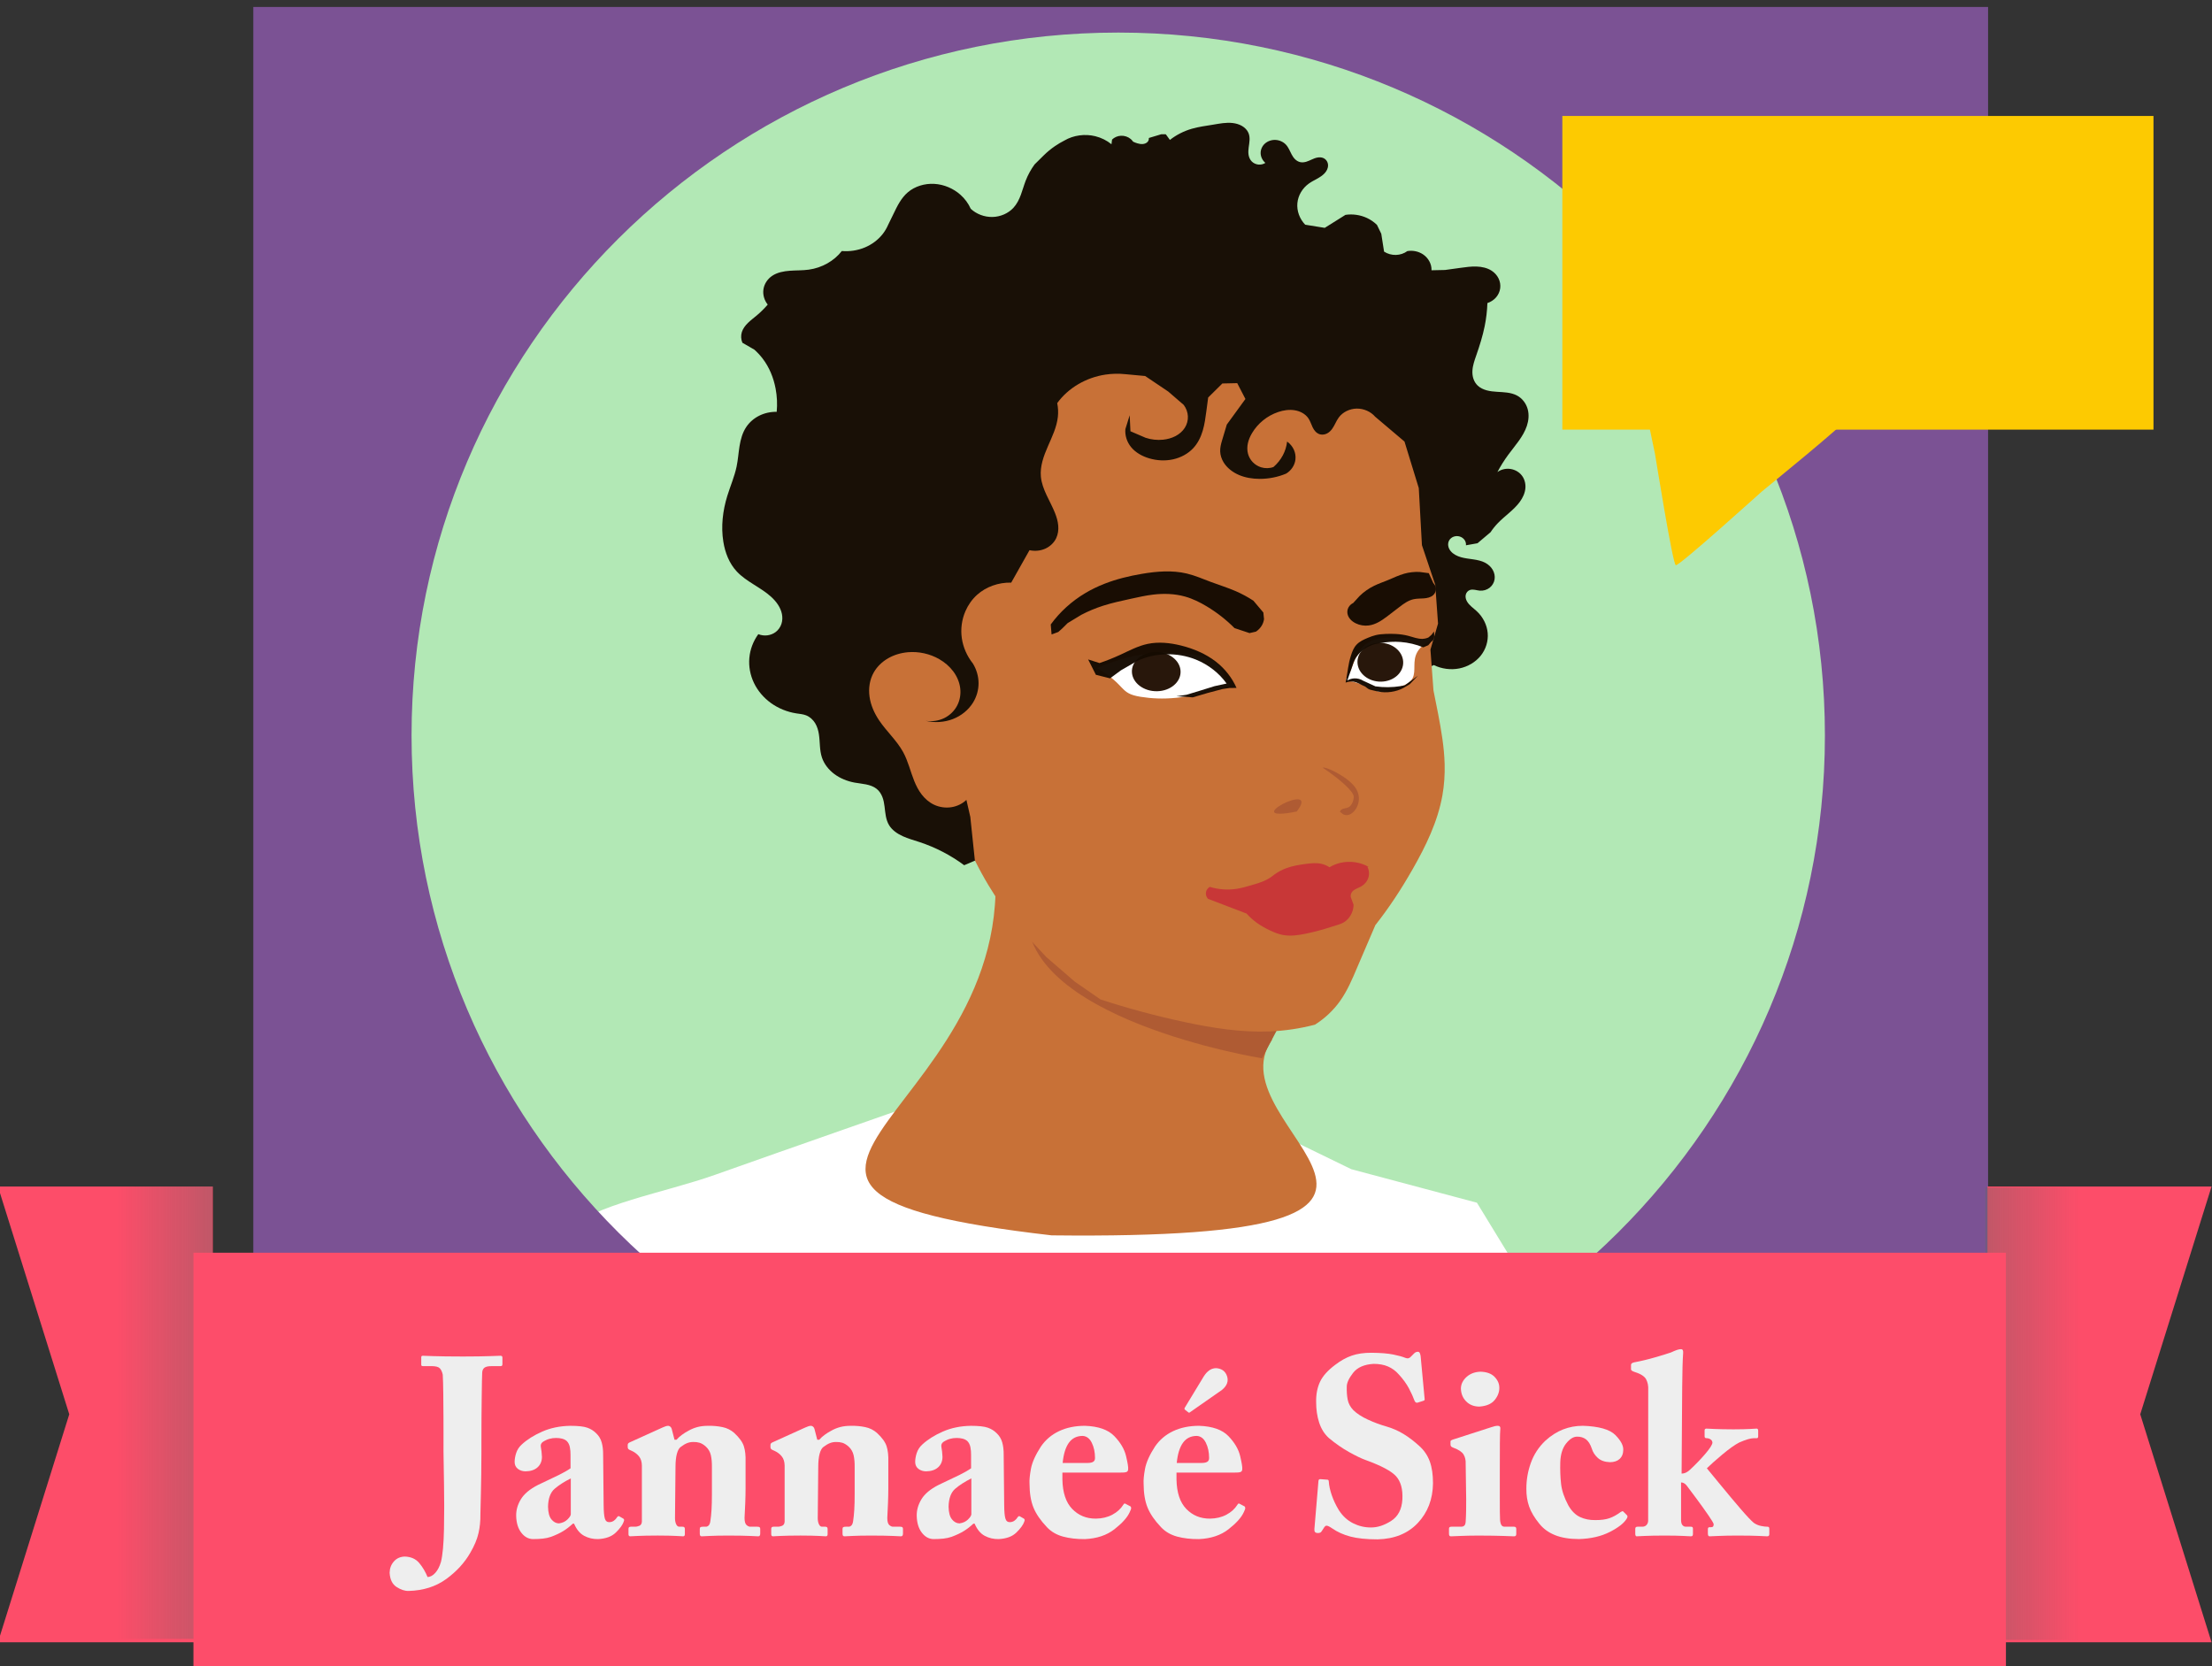 <?xml version="1.0" encoding="UTF-8" standalone="no"?>
<!-- Created with Inkscape (http://www.inkscape.org/) -->

<svg
   xmlns:dc="http://purl.org/dc/elements/1.1/"
   xmlns:cc="http://creativecommons.org/ns#"
   xmlns:rdf="http://www.w3.org/1999/02/22-rdf-syntax-ns#"
   xmlns:svg="http://www.w3.org/2000/svg"
   xmlns="http://www.w3.org/2000/svg"
   xmlns:xlink="http://www.w3.org/1999/xlink"
   xmlns:sodipodi="http://sodipodi.sourceforge.net/DTD/sodipodi-0.dtd"
   xmlns:inkscape="http://www.inkscape.org/namespaces/inkscape"
   width="178.512"
   height="134.469"
   id="svg4577"
   version="1.1"
   inkscape:version="0.48.4 r9939"
   sodipodi:docname="ego-onload-hello.svg">
  <rect width="100%" height="100%" fill="#333333" stroke="none"/>
  <defs
     id="defs3">
    <linearGradient
       inkscape:collect="always"
       xlink:href="#linearGradient5541-4-9"
       id="linearGradient10685"
       gradientUnits="userSpaceOnUse"
       gradientTransform="matrix(0.154,0,0,5.516,160.347,-2057.415)"
       x1="1368.835"
       y1="307.228"
       x2="1368.835"
       y2="315.503" />
    <linearGradient
       inkscape:collect="always"
       id="linearGradient5541-4-9">
      <stop
         style="stop-color:#666666;stop-opacity:1;"
         offset="0"
         id="stop5543-0-8" />
      <stop
         style="stop-color:#666666;stop-opacity:0;"
         offset="1"
         id="stop5545-6-4" />
    </linearGradient>
    <linearGradient
       inkscape:collect="always"
       xlink:href="#linearGradient5541-4-9-0"
       id="linearGradient10687"
       gradientUnits="userSpaceOnUse"
       gradientTransform="matrix(0.154,0,0,5.516,-552.085,-1036.739)"
       x1="1368.835"
       y1="307.228"
       x2="1368.835"
       y2="315.503" />
    <linearGradient
       inkscape:collect="always"
       id="linearGradient5541-4-9-0">
      <stop
         style="stop-color:#666666;stop-opacity:1;"
         offset="0"
         id="stop5543-0-8-6" />
      <stop
         style="stop-color:#666666;stop-opacity:0;"
         offset="1"
         id="stop5545-6-4-9" />
    </linearGradient>
    <inkscape:path-effect
       effect="spiro"
       id="path-effect3812-7-1-8-1-8-4-4-1-8-4-8"
       is_visible="true" />
    <inkscape:path-effect
       effect="spiro"
       id="path-effect2999-8-1-7-7-6-8-8-2-4-7-2-6"
       is_visible="true" />
    <inkscape:path-effect
       effect="spiro"
       id="path-effect3005-1-8-1-4-4-8-2-6-0-3-4-7-5"
       is_visible="true" />
    <inkscape:path-effect
       effect="spiro"
       id="path-effect3779-7-2-5-0-0-5-4-5-9-9-2-7-0"
       is_visible="true" />
    <inkscape:path-effect
       effect="spiro"
       id="path-effect3783-4-4-2-9-0-7-5-0-7-8-7-9-2"
       is_visible="true" />
    <inkscape:path-effect
       effect="spiro"
       id="path-effect3787-0-5-7-4-5-6-5-9-3-8-79-3-8"
       is_visible="true" />
    <inkscape:path-effect
       effect="spiro"
       id="path-effect3793-9-5-6-8-9-1-1-0-7-0-3-19-6"
       is_visible="true" />
    <inkscape:path-effect
       effect="spiro"
       id="path-effect3812-7-1-8-1-8-4-4-1-8-4-8-8"
       is_visible="true" />
    <inkscape:path-effect
       effect="spiro"
       id="path-effect2999-8-1-7-7-6-8-8-2-4-7-2-6-2"
       is_visible="true" />
    <inkscape:path-effect
       effect="spiro"
       id="path-effect3005-1-8-1-4-4-8-2-6-0-3-4-7-5-4"
       is_visible="true" />
    <inkscape:path-effect
       effect="spiro"
       id="path-effect3779-7-2-5-0-0-5-4-5-9-9-2-7-0-5"
       is_visible="true" />
    <inkscape:path-effect
       effect="spiro"
       id="path-effect3783-4-4-2-9-0-7-5-0-7-8-7-9-2-5"
       is_visible="true" />
    <inkscape:path-effect
       effect="spiro"
       id="path-effect3787-0-5-7-4-5-6-5-9-3-8-79-3-8-1"
       is_visible="true" />
    <inkscape:path-effect
       effect="spiro"
       id="path-effect3793-9-5-6-8-9-1-1-0-7-0-3-19-6-7"
       is_visible="true" />
    <inkscape:path-effect
       effect="spiro"
       id="path-effect3812-7-1-8-1-8-4-4-1-8-4-8-8-1"
       is_visible="true" />
    <inkscape:path-effect
       effect="spiro"
       id="path-effect2999-8-1-7-7-6-8-8-2-4-7-2-6-2-1"
       is_visible="true" />
    <inkscape:path-effect
       effect="spiro"
       id="path-effect3005-1-8-1-4-4-8-2-6-0-3-4-7-5-4-5"
       is_visible="true" />
    <inkscape:path-effect
       effect="spiro"
       id="path-effect3779-7-2-5-0-0-5-4-5-9-9-2-7-0-5-2"
       is_visible="true" />
    <inkscape:path-effect
       effect="spiro"
       id="path-effect3783-4-4-2-9-0-7-5-0-7-8-7-9-2-5-7"
       is_visible="true" />
    <inkscape:path-effect
       effect="spiro"
       id="path-effect3787-0-5-7-4-5-6-5-9-3-8-79-3-8-1-6"
       is_visible="true" />
    <inkscape:path-effect
       effect="spiro"
       id="path-effect3793-9-5-6-8-9-1-1-0-7-0-3-19-6-7-1"
       is_visible="true" />
    <inkscape:path-effect
       effect="spiro"
       id="path-effect3812-7-1-8-1-8-4-4-1-8-4-8-8-1-4"
       is_visible="true" />
    <inkscape:path-effect
       effect="spiro"
       id="path-effect2999-8-1-7-7-6-8-8-2-4-7-2-6-2-1-2"
       is_visible="true" />
    <inkscape:path-effect
       effect="spiro"
       id="path-effect3005-1-8-1-4-4-8-2-6-0-3-4-7-5-4-5-3"
       is_visible="true" />
    <inkscape:path-effect
       effect="spiro"
       id="path-effect3779-7-2-5-0-0-5-4-5-9-9-2-7-0-5-2-2"
       is_visible="true" />
    <inkscape:path-effect
       effect="spiro"
       id="path-effect3783-4-4-2-9-0-7-5-0-7-8-7-9-2-5-7-2"
       is_visible="true" />
    <inkscape:path-effect
       effect="spiro"
       id="path-effect3787-0-5-7-4-5-6-5-9-3-8-79-3-8-1-6-1"
       is_visible="true" />
    <inkscape:path-effect
       effect="spiro"
       id="path-effect3793-9-5-6-8-9-1-1-0-7-0-3-19-6-7-1-6"
       is_visible="true" />
    <inkscape:path-effect
       effect="spiro"
       id="path-effect3793-9-5-6-8-9-1-1-0-7-0-3-19-6-1-8-2"
       is_visible="true" />
    <inkscape:path-effect
       effect="spiro"
       id="path-effect3787-0-5-7-4-5-6-5-9-3-8-79-3-8-1-4-9"
       is_visible="true" />
    <inkscape:path-effect
       effect="spiro"
       id="path-effect3783-4-4-2-9-0-7-5-0-7-8-7-9-2-4-9-1"
       is_visible="true" />
    <inkscape:path-effect
       effect="spiro"
       id="path-effect3779-7-2-5-0-0-5-4-5-9-9-2-7-0-3-0-3"
       is_visible="true" />
    <inkscape:path-effect
       effect="spiro"
       id="path-effect3005-1-8-1-4-4-8-2-6-0-3-4-7-5-3-4-5"
       is_visible="true" />
    <inkscape:path-effect
       effect="spiro"
       id="path-effect2999-8-1-7-7-6-8-8-2-4-7-2-6-2-7-9"
       is_visible="true" />
    <inkscape:path-effect
       effect="spiro"
       id="path-effect3812-7-1-8-1-8-4-4-1-8-4-8-1-1-8"
       is_visible="true" />
    <inkscape:path-effect
       effect="spiro"
       id="path-effect3812-7-1-8-1-8-4-4-1-8-4-8-4"
       is_visible="true" />
    <inkscape:path-effect
       effect="spiro"
       id="path-effect2999-8-1-7-7-6-8-8-2-4-7-2-6-0"
       is_visible="true" />
    <inkscape:path-effect
       effect="spiro"
       id="path-effect3005-1-8-1-4-4-8-2-6-0-3-4-7-5-7"
       is_visible="true" />
    <inkscape:path-effect
       effect="spiro"
       id="path-effect3779-7-2-5-0-0-5-4-5-9-9-2-7-0-6"
       is_visible="true" />
    <inkscape:path-effect
       effect="spiro"
       id="path-effect3783-4-4-2-9-0-7-5-0-7-8-7-9-2-3"
       is_visible="true" />
    <inkscape:path-effect
       effect="spiro"
       id="path-effect3787-0-5-7-4-5-6-5-9-3-8-79-3-8-6"
       is_visible="true" />
    <inkscape:path-effect
       effect="spiro"
       id="path-effect3793-9-5-6-8-9-1-1-0-7-0-3-19-6-15"
       is_visible="true" />
    <inkscape:path-effect
       effect="spiro"
       id="path-effect3812-7-1-8-1-8-4-4-1-8-4-8-17-5"
       is_visible="true" />
    <inkscape:path-effect
       effect="spiro"
       id="path-effect2999-8-1-7-7-6-8-8-2-4-7-2-6-4-7"
       is_visible="true" />
    <inkscape:path-effect
       effect="spiro"
       id="path-effect3005-1-8-1-4-4-8-2-6-0-3-4-7-5-0-4"
       is_visible="true" />
    <inkscape:path-effect
       effect="spiro"
       id="path-effect3779-7-2-5-0-0-5-4-5-9-9-2-7-0-9-44"
       is_visible="true" />
    <inkscape:path-effect
       effect="spiro"
       id="path-effect3783-4-4-2-9-0-7-5-0-7-8-7-9-2-48-44"
       is_visible="true" />
    <inkscape:path-effect
       effect="spiro"
       id="path-effect3787-0-5-7-4-5-6-5-9-3-8-79-3-8-8-2"
       is_visible="true" />
    <inkscape:path-effect
       effect="spiro"
       id="path-effect3793-9-5-6-8-9-1-1-0-7-0-3-19-6-2-9"
       is_visible="true" />
    <inkscape:path-effect
       effect="spiro"
       id="path-effect3812-7-1-8-1-8-4-4-1-8-4-8-17-5-7"
       is_visible="true" />
    <inkscape:path-effect
       effect="spiro"
       id="path-effect2999-8-1-7-7-6-8-8-2-4-7-2-6-4-7-6"
       is_visible="true" />
    <inkscape:path-effect
       effect="spiro"
       id="path-effect3005-1-8-1-4-4-8-2-6-0-3-4-7-5-0-4-1"
       is_visible="true" />
    <inkscape:path-effect
       effect="spiro"
       id="path-effect3779-7-2-5-0-0-5-4-5-9-9-2-7-0-9-44-8"
       is_visible="true" />
    <inkscape:path-effect
       effect="spiro"
       id="path-effect3783-4-4-2-9-0-7-5-0-7-8-7-9-2-48-44-9"
       is_visible="true" />
    <inkscape:path-effect
       effect="spiro"
       id="path-effect3787-0-5-7-4-5-6-5-9-3-8-79-3-8-8-2-2"
       is_visible="true" />
    <inkscape:path-effect
       effect="spiro"
       id="path-effect3793-9-5-6-8-9-1-1-0-7-0-3-19-6-2-9-7"
       is_visible="true" />
    <inkscape:path-effect
       effect="spiro"
       id="path-effect3812-7-1-8-1-8-4-4-1-8-4-8-17-39"
       is_visible="true" />
    <inkscape:path-effect
       effect="spiro"
       id="path-effect2999-8-1-7-7-6-8-8-2-4-7-2-6-4-1"
       is_visible="true" />
    <inkscape:path-effect
       effect="spiro"
       id="path-effect3005-1-8-1-4-4-8-2-6-0-3-4-7-5-0-2"
       is_visible="true" />
    <inkscape:path-effect
       effect="spiro"
       id="path-effect3779-7-2-5-0-0-5-4-5-9-9-2-7-0-9-8"
       is_visible="true" />
    <inkscape:path-effect
       effect="spiro"
       id="path-effect3783-4-4-2-9-0-7-5-0-7-8-7-9-2-48-8"
       is_visible="true" />
    <inkscape:path-effect
       effect="spiro"
       id="path-effect3787-0-5-7-4-5-6-5-9-3-8-79-3-8-8-1"
       is_visible="true" />
    <inkscape:path-effect
       effect="spiro"
       id="path-effect3793-9-5-6-8-9-1-1-0-7-0-3-19-6-2-8"
       is_visible="true" />
    <inkscape:path-effect
       effect="spiro"
       id="path-effect3812-7-1-8-1-8-4-4-1-8-4-8-8-2"
       is_visible="true" />
    <inkscape:path-effect
       effect="spiro"
       id="path-effect2999-8-1-7-7-6-8-8-2-4-7-2-6-5-2"
       is_visible="true" />
    <inkscape:path-effect
       effect="spiro"
       id="path-effect3005-1-8-1-4-4-8-2-6-0-3-4-7-5-8-0"
       is_visible="true" />
    <inkscape:path-effect
       effect="spiro"
       id="path-effect3779-7-2-5-0-0-5-4-5-9-9-2-7-0-39-1"
       is_visible="true" />
    <inkscape:path-effect
       effect="spiro"
       id="path-effect3783-4-4-2-9-0-7-5-0-7-8-7-9-2-44-2"
       is_visible="true" />
    <inkscape:path-effect
       effect="spiro"
       id="path-effect3787-0-5-7-4-5-6-5-9-3-8-79-3-8-69-7"
       is_visible="true" />
    <inkscape:path-effect
       effect="spiro"
       id="path-effect3793-9-5-6-8-9-1-1-0-7-0-3-19-6-8-7"
       is_visible="true" />
    <inkscape:path-effect
       effect="spiro"
       id="path-effect3812-7-1-8-1-8-4-4-1-8-4-8-8-2-9"
       is_visible="true" />
    <inkscape:path-effect
       effect="spiro"
       id="path-effect2999-8-1-7-7-6-8-8-2-4-7-2-6-5-2-5"
       is_visible="true" />
    <inkscape:path-effect
       effect="spiro"
       id="path-effect3005-1-8-1-4-4-8-2-6-0-3-4-7-5-8-0-4"
       is_visible="true" />
    <inkscape:path-effect
       effect="spiro"
       id="path-effect3779-7-2-5-0-0-5-4-5-9-9-2-7-0-39-1-3"
       is_visible="true" />
    <inkscape:path-effect
       effect="spiro"
       id="path-effect3783-4-4-2-9-0-7-5-0-7-8-7-9-2-44-2-1"
       is_visible="true" />
    <inkscape:path-effect
       effect="spiro"
       id="path-effect3787-0-5-7-4-5-6-5-9-3-8-79-3-8-69-7-2"
       is_visible="true" />
    <inkscape:path-effect
       effect="spiro"
       id="path-effect3793-9-5-6-8-9-1-1-0-7-0-3-19-6-8-7-3"
       is_visible="true" />
    <linearGradient
       inkscape:collect="always"
       id="linearGradient5541-4-9-1-7">
      <stop
         style="stop-color:#666666;stop-opacity:1;"
         offset="0"
         id="stop5543-0-8-7-4" />
      <stop
         style="stop-color:#666666;stop-opacity:0;"
         offset="1"
         id="stop5545-6-4-4-0" />
    </linearGradient>
    <linearGradient
       inkscape:collect="always"
       id="linearGradient5541-4-9-0-0-4">
      <stop
         style="stop-color:#666666;stop-opacity:1;"
         offset="0"
         id="stop5543-0-8-6-9-8" />
      <stop
         style="stop-color:#666666;stop-opacity:0;"
         offset="1"
         id="stop5545-6-4-9-4-8" />
    </linearGradient>
    <inkscape:path-effect
       effect="spiro"
       id="path-effect3812-7-1-8-1-8-4-4-1-8-4-8-8-1-4-2"
       is_visible="true" />
    <inkscape:path-effect
       effect="spiro"
       id="path-effect2999-8-1-7-7-6-8-8-2-4-7-2-6-2-1-2-4"
       is_visible="true" />
    <inkscape:path-effect
       effect="spiro"
       id="path-effect3005-1-8-1-4-4-8-2-6-0-3-4-7-5-4-5-3-5"
       is_visible="true" />
    <inkscape:path-effect
       effect="spiro"
       id="path-effect3779-7-2-5-0-0-5-4-5-9-9-2-7-0-5-2-2-5"
       is_visible="true" />
    <inkscape:path-effect
       effect="spiro"
       id="path-effect3783-4-4-2-9-0-7-5-0-7-8-7-9-2-5-7-2-1"
       is_visible="true" />
    <inkscape:path-effect
       effect="spiro"
       id="path-effect3787-0-5-7-4-5-6-5-9-3-8-79-3-8-1-6-1-7"
       is_visible="true" />
    <inkscape:path-effect
       effect="spiro"
       id="path-effect3793-9-5-6-8-9-1-1-0-7-0-3-19-6-7-1-6-1"
       is_visible="true" />
    <linearGradient
       inkscape:collect="always"
       xlink:href="#linearGradient5541-4-9-1-7"
       id="linearGradient8514"
       gradientUnits="userSpaceOnUse"
       gradientTransform="matrix(0.225,0,0,5.516,83.255,-2057.415)"
       x1="1368.835"
       y1="307.228"
       x2="1368.835"
       y2="315.503" />
    <linearGradient
       inkscape:collect="always"
       xlink:href="#linearGradient5541-4-9-0-0-4"
       id="linearGradient8516"
       gradientUnits="userSpaceOnUse"
       gradientTransform="matrix(0.225,0,0,5.516,-657.544,-1036.739)"
       x1="1368.835"
       y1="307.228"
       x2="1368.835"
       y2="315.503" />
  </defs>
  <sodipodi:namedview
     id="base"
     pagecolor="#ffffff"
     bordercolor="#666666"
     borderopacity="1.0"
     inkscape:pageopacity="0.0"
     inkscape:pageshadow="2"
     inkscape:zoom="2.0542018"
     inkscape:cx="151.26733"
     inkscape:cy="105.24934"
     inkscape:document-units="mm"
     inkscape:current-layer="layer1"
     showgrid="false"
     units="mm"
     inkscape:window-width="1440"
     inkscape:window-height="825"
     inkscape:window-x="-9"
     inkscape:window-y="-9"
     inkscape:window-maximized="1"
     showguides="false"
     inkscape:guide-bbox="true"
     inkscape:snap-global="false">
    <sodipodi:guide
       orientation="1,0"
       position="53.15,49.011"
       id="guide5177" />
    <sodipodi:guide
       orientation="0,1"
       position="50.634,53.15"
       id="guide5179" />
    <sodipodi:guide
       orientation="0,1"
       position="-75.509,100.526"
       id="guide5483" />
    <sodipodi:guide
       orientation="0,1"
       position="-16.295,5.967"
       id="guide5485" />
    <sodipodi:guide
       orientation="1,0"
       position="99.608,29.607"
       id="guide5487" />
    <sodipodi:guide
       orientation="1,0"
       position="6.197,73.673"
       id="guide5489" />
    <sodipodi:guide
       orientation="0,1"
       position="-0.151,106.296"
       id="guide5492" />
    <sodipodi:guide
       orientation="1,0"
       position="0,110.053"
       id="guide5494" />
    <sodipodi:guide
       orientation="1,0"
       position="106.297,0"
       id="guide5496" />
    <sodipodi:guide
       orientation="0,1"
       position="0,0"
       id="guide5498" />
    <sodipodi:guide
       orientation="1,0"
       position="9.5,73.768"
       id="guide5609" />
    <sodipodi:guide
       orientation="0,1"
       position="82.989,97.239"
       id="guide5611" />
    <sodipodi:guide
       orientation="1,0"
       position="96.122,65.664"
       id="guide5613" />
    <sodipodi:guide
       orientation="0,1"
       position="49.737,10.898"
       id="guide5615" />
  </sodipodi:namedview>
  <g
     inkscape:label="onload"
     inkscape:groupmode="layer"
     id="layer1"
     transform="translate(0,-56.87)"
     style="display:inline">
    <rect
       style="opacity:0.99;fill:#b5ecb8;fill-opacity:0.988;stroke:none"
       id="rect4130-1-9"
       width="118.876"
       height="120.433"
       x="30.887"
       y="58.518" />
    <path
       style="fill:#ffffff;fill-opacity:1;stroke:none"
       d="m 57.705,151.684 c 5.491,-1.951 16.666,-5.856 16.666,-5.856 l -1.577,5.18 2.477,2.477 4.73,0.676 5.856,0.225 9.234,-0.901 3.829,0 2.252,-0.676 2.703,0 0,-2.928 -3.153,-2.703 8.333,4.054 10.135,2.703 4.955,8.108 c -1.021,7.516 0.04,9.68 -4.279,12.612 -7.094,4.554 -38.841,2.547 -39.987,2.623 -47.972,3.153 -36.363,-14.559 -36.363,-14.559 0,0 0.18,-4.44 2.252,-6.531 2.072,-2.092 7.864,-3.058 11.937,-4.504 z"
       id="path3979-3-6"
       inkscape:connector-curvature="0"
       sodipodi:nodetypes="scccccccccccccccsczs" />
    <path
       sodipodi:nodetypes="ccczzzc"
       style="fill:#c87137;stroke:none"
       d="m 102.662,140.768 c -5.11,7.236 20.199,16.238 -17.795,15.802 -33.175,-3.827 -0.351,-10.023 -4.974,-32.575 0,0 4.875,9.682 7.236,11.97 2.361,2.288 3.005,2.093 5,2.812 1.995,0.719 5.12,0.913 6.875,1.25 1.755,0.337 3.659,0.741 3.659,0.741 z"
       id="path14100-9-1"
       inkscape:connector-curvature="0" />
    <path
       style="fill:#af5b33;fill-opacity:1;stroke:none"
       d="m 82.931,130.175 c 1.367,0.32 2.447,1.259 3.483,2.266 1.035,1.007 3.211,2.675 3.211,2.675 l 13.685,4.4 -1.463,2.765 c 0,0 -19.885,-3.194 -18.916,-12.106 z"
       id="path6026-4-9"
       inkscape:connector-curvature="0"
       sodipodi:nodetypes="cscccc" />
    <g
       id="g4074-6-6"
       transform="matrix(-0.091,0.002,0.004,0.084,121.659,61.492)"
       style="stroke:none">
      <path
         sodipodi:nodetypes="czszsacccsacssasscacccscscccscccccsazcssssccccsscssccscsccsscssscscsscssccsscsssssscsssszzscc"
         inkscape:connector-curvature="0"
         inkscape:original-d="m 90.919581,581.80145 c 0,0 -37.343666,-36.68044 -40.388306,-50.70017 -3.044592,-14.01978 12.030576,-15.46788 5.155968,-20.62385 -6.874608,-5.15595 -3.733126,4.36232 -8.593272,0.85932 -4.860123,-3.503 -9.23589,-18.12458 -6.015288,-26.63911 4.500164,-11.89746 36.836529,-11.07385 30.935761,-22.34245 -2.395524,-4.57465 -14.608537,5.15597 -14.608537,5.15597 L 47.093971,465.7925 35.063395,455.48056 c 0,0 3.437304,8.59327 -6.874609,-8.59325 -10.311912,-17.18652 -30.5557626,-31.3284 -22.3424409,-46.40359 3.3145846,-6.0838 20.6237769,-2.57798 20.6237769,-2.57798 0,0 -5.15592,-0.85932 -10.311865,-16.32721 C 11.002289,366.11068 2.4090174,335.17496 5.8463451,324.863 9.2836493,314.55109 33.078779,324.14826 40.219363,314.55109 c 5.813497,-7.81354 5.155944,-8.59325 0,-29.21705 -5.155968,-20.62382 -5.155968,-20.62382 -8.593249,-27.49845 -3.437328,-6.87461 -3.437328,-22.34247 -3.437328,-22.34247 0,0 -11.404524,-22.55454 -5.155944,-30.93571 5.521362,-7.4058 27.498409,-3.43731 27.498409,-3.43731 l 13.749264,1.71864 12.030529,0 c 0,0 -1.71864,-13.74921 6.874608,-15.46788 8.593249,-1.71864 13.749241,-3.4373 13.749241,-3.4373 0,0 1.71864,3.4373 10.311887,3.4373 8.59325,0 10.31191,-3.4373 10.31191,-3.4373 l 1.71867,-17.1865 3.43733,-8.59325 c 0,0 -6.87466,-3.43732 8.59322,-6.87463 15.46788,-3.43728 18.90518,-3.43728 18.90518,-3.43728 l 0,0 18.90517,12.03053 17.18654,-3.43728 c -29.56805,-24.96058 -1.92622,-33.22712 -5.15599,-39.52901 -8.59327,-15.46786 -17.30385,-19.129309 -13.74922,-24.061109 3.55464,-4.93179 14.1977,6.13503 20.62387,3.43731 6.44778,-2.70683 -2e-5,-17.18655 12.03053,-17.18655 12.03058,0 18.90519,17.18653 18.90519,17.18653 0,0 10.31189,18.905179 12.03053,-1.71864 1.71866,-20.62381 -6.87459,-22.34247 1.71866,-27.49841 8.59325,-5.156 17.18654,-8.5933 30.93574,-8.5933 13.74924,0 6.87461,0 18.90518,3.4373 12.03053,3.43731 20.01536,10.28658 20.01536,10.28658 4.60414,0.73419 3.38886,-5.49406 3.38886,-5.49406 l 3.94964,-0.15196 11.24125,3.34198 c 0,0 -0.30383,3.19009 1.21526,3.64583 1.51909,0.45571 7.29161,1.8229 9.26645,1.21526 1.9748,-0.60764 3.6458,-1.671 3.6458,-1.671 0,0 -0.60764,-0.91145 1.97481,-2.58245 2.58245,-1.671 5.1649,-3.4939 8.5069,-3.342 3.342,0.15195 8.05116,3.49391 8.05116,3.49391 l 0.71564,4.45453 c 10.52415,-6.32203 7.08684,-6.32203 13.96145,-8.04067 6.87459,-1.71869 27.49843,3.43728 27.49843,3.43728 0,0 1.71867,-1.71864 8.59328,5.15597 6.87461,6.87461 10.31191,8.59327 10.31191,8.59327 l 8.59325,8.59325 c 0,0 0,-6.87463 8.59325,15.467849 8.59325,22.34247 -6.87461,20.62381 12.03055,25.7798 18.90521,5.15594 37.81034,0 37.81034,0 0,0 -3.43728,-10.31194 8.59328,-13.74924 12.03055,-3.43731 37.81037,-8.59328 46.40361,-3.43731 8.59323,5.15595 10.31189,12.03056 13.7492,20.62385 3.4373,8.59325 5.15597,10.31191 5.15597,10.31191 0,0 -8.59328,5.15595 5.15596,8.59325 13.7492,3.43728 36.951,15.46786 36.951,15.46786 0,0 7.73393,13.74922 30.0764,17.18652 22.34251,3.43728 27.49846,-6.87461 32.6544,5.15594 5.15597,12.0306 5.15597,27.49846 5.15597,27.49846 0,0 1.71864,8.59325 10.31189,10.31189 8.59324,1.71866 12.03057,8.59325 13.74921,15.46788 1.71864,6.87461 0,10.31189 0,10.31189 l -10.31191,6.87463 c 0,0 -3.4373,1.71864 -6.87458,8.59325 -3.43733,6.87463 -6.87461,12.03058 -10.31192,29.2171 -3.4373,17.18649 0,22.34244 0,22.34244 0,0 17.1865,-5.15595 27.49841,13.74924 10.31189,18.90516 10.31189,24.0611 10.31189,37.81034 0,13.7492 9.52218,0.62429 9.52218,28.12273 0,27.49843 0.38135,32.79024 5.42631,43.90124 9.7232,21.41435 1.31657,-10.64441 -10.71401,28.88457 -12.03055,39.52899 -24.85828,43.45821 -31.73286,58.92609 -6.87461,15.46786 15.36849,1.61327 15.36849,1.61327 0,0 -20.09412,63.0947 -30.40606,76.84392 -10.31193,13.74921 -8.4489,-22.01343 -8.4489,2.0477 0,24.06111 -10.58977,32.23714 -12.30841,40.83044 -1.71866,8.5932 -12.32738,16.15685 -27.79524,24.75005 -15.46788,8.5933 -12.87083,-0.47909 -19.27442,6.42041 -6.40359,6.89951 -3.04415,26.27849 -9.65411,35.37314 -6.60996,9.09465 -10.60048,13.20335 -26.06836,16.64065 -15.46786,3.4373 -38.66966,23.2018 -38.66966,23.2018 z"
         inkscape:path-effect="#path-effect3812-7-1-8-1-8-4-4-1-8-4-8-8-1-4-2"
         id="path3810-0-8"
         d="m 90.92,581.801 c -6.726,3.852 -14.845,5.209 -22.458,3.753 -7.613,-1.456 -14.658,-5.713 -19.488,-11.776 -4.83,-6.063 -7.404,-13.881 -7.121,-21.627 0.283,-7.746 3.42,-15.356 8.678,-21.05 1.455,-1.576 3.062,-3.006 4.552,-4.549 1.49,-1.544 2.877,-3.223 3.795,-5.163 0.917,-1.939 1.337,-4.17 0.843,-6.258 -0.247,-1.044 -0.722,-2.038 -1.413,-2.859 -0.691,-0.82 -1.601,-1.462 -2.621,-1.796 -1.384,-0.453 -2.892,-0.326 -4.32,-0.039 -1.428,0.287 -2.827,0.729 -4.273,0.898 -3.135,0.367 -6.387,-0.614 -8.862,-2.574 -2.475,-1.959 -4.164,-4.858 -4.754,-7.959 -0.59,-3.101 -0.096,-6.381 1.285,-9.22 1.38,-2.839 3.626,-5.233 6.316,-6.886 3.133,-1.925 6.776,-2.834 10.391,-3.509 3.615,-0.674 7.287,-1.147 10.776,-2.309 3.488,-1.163 6.847,-3.103 8.948,-6.12 1.05,-1.509 1.761,-3.269 1.943,-5.098 0.181,-1.829 -0.182,-3.726 -1.121,-5.306 -0.924,-1.554 -2.399,-2.774 -4.099,-3.39 -1.7,-0.616 -3.614,-0.624 -5.319,-0.022 -1.705,0.602 -3.19,1.809 -4.127,3.356 -0.937,1.547 -1.32,3.422 -1.063,5.212 L 47.094,465.793 35.063,455.481 c -2.033,-3.059 -4.336,-5.938 -6.875,-8.593 -6.576,-6.878 -14.735,-12.272 -20.343,-19.96 -2.804,-3.844 -4.929,-8.279 -5.507,-13.002 -0.577,-4.723 0.509,-9.748 3.507,-13.442 2.411,-2.971 5.997,-4.961 9.794,-5.435 3.797,-0.475 7.762,0.572 10.83,2.857 -3.05,-5.675 -6.498,-11.135 -10.312,-16.327 -6.464,-8.801 -14.108,-17.069 -17.743,-27.366 -1.818,-5.148 -2.553,-10.768 -1.433,-16.112 1.12,-5.344 4.217,-10.373 8.865,-13.238 2.595,-1.599 5.572,-2.489 8.573,-3.016 3.002,-0.528 6.052,-0.709 9.086,-0.995 3.034,-0.285 6.08,-0.68 8.981,-1.615 2.901,-0.935 5.671,-2.441 7.733,-4.686 1.738,-1.893 2.923,-4.26 3.568,-6.748 0.645,-2.488 0.765,-5.094 0.53,-7.653 -0.471,-5.118 -2.325,-9.992 -4.098,-14.816 -3.314,-9.02 -6.408,-18.141 -8.593,-27.498 -1.715,-7.345 -2.865,-14.822 -3.437,-22.342 -3.054,-0.998 -5.825,-2.846 -7.919,-5.283 -2.094,-2.436 -3.506,-5.453 -4.034,-8.623 -0.528,-3.169 -0.171,-6.481 1.02,-9.465 1.191,-2.984 3.213,-5.631 5.778,-7.566 3.786,-2.855 8.591,-4.083 13.324,-4.357 4.734,-0.274 9.469,0.332 14.174,0.92 l 13.749,1.719 12.031,0 c -0.463,-5.863 2.213,-11.882 6.875,-15.468 3.852,-2.963 8.956,-4.239 13.749,-3.437 2.949,2.212 6.625,3.437 10.312,3.437 3.687,0 7.363,-1.225 10.312,-3.437 l 1.719,-17.186 3.437,-8.593 c 2.424,-2.78 5.349,-5.12 8.593,-6.875 5.729,-3.099 12.453,-4.321 18.905,-3.437 l 0,0 18.905,12.031 17.187,-3.437 c 4.739,-5.748 6.966,-13.497 6.002,-20.884 -0.964,-7.387 -5.104,-14.305 -11.158,-18.645 -2.309,-1.655 -4.859,-2.938 -7.331,-4.339 -2.472,-1.401 -4.904,-2.95 -6.839,-5.03 -1.936,-2.08 -3.35,-4.759 -3.44,-7.599 -0.045,-1.42 0.248,-2.858 0.906,-4.117 0.659,-1.259 1.69,-2.331 2.955,-2.977 1.599,-0.816 3.488,-0.922 5.256,-0.611 1.768,0.312 3.44,1.015 5.074,1.758 1.634,0.743 3.257,1.533 4.98,2.035 1.723,0.502 3.576,0.706 5.314,0.255 1.746,-0.453 3.281,-1.548 4.476,-2.901 1.194,-1.353 2.071,-2.956 2.807,-4.604 1.472,-3.295 2.464,-6.889 4.748,-9.682 2.191,-2.679 5.509,-4.404 8.96,-4.659 3.451,-0.255 6.987,0.964 9.547,3.292 2.561,2.328 4.11,5.732 4.184,9.191 0.074,3.46 -1.328,6.927 -3.786,9.362 1.846,1.225 4.149,1.745 6.343,1.432 2.194,-0.313 4.259,-1.457 5.688,-3.15 1.52,-1.801 2.293,-4.145 2.524,-6.49 0.23,-2.346 -0.048,-4.712 -0.432,-7.037 -0.384,-2.326 -0.873,-4.638 -1.069,-6.987 -0.196,-2.349 -0.088,-4.761 0.696,-6.984 0.971,-2.755 2.957,-5.095 5.378,-6.73 2.421,-1.635 5.258,-2.591 8.146,-3.029 5.776,-0.875 11.639,0.267 17.412,1.166 6.334,0.986 12.739,1.686 18.905,3.437 7.263,2.062 14.11,5.581 20.015,10.287 l 3.389,-5.494 3.95,-0.152 11.241,3.342 c -0.087,1.311 0.359,2.65 1.215,3.646 1.081,1.257 2.743,1.919 4.397,2.035 1.654,0.116 3.307,-0.266 4.87,-0.82 1.262,-0.447 2.483,-1.007 3.646,-1.671 0.533,-0.948 1.2,-1.82 1.975,-2.582 2.231,-2.196 5.378,-3.426 8.507,-3.342 2.997,0.081 5.945,1.36 8.051,3.494 l 0.716,4.455 c 3.938,-3.724 8.764,-6.503 13.961,-8.041 9.114,-2.696 19.329,-1.419 27.498,3.437 2.974,1.527 5.846,3.251 8.593,5.156 3.682,2.553 7.137,5.433 10.312,8.593 l 8.593,8.593 c 3.486,4.776 6.38,9.985 8.593,15.468 1.787,4.427 3.13,9.023 4.873,13.468 1.743,4.445 3.929,8.795 7.157,12.312 4.79,5.219 11.821,8.309 18.905,8.309 7.084,0 14.115,-3.09 18.905,-8.309 1.846,-5.123 4.797,-9.845 8.593,-13.749 5.958,-6.127 14.08,-10.19 22.595,-10.936 8.514,-0.746 17.341,1.912 23.809,7.499 6.298,5.44 10.065,13.162 13.749,20.624 1.701,3.446 3.42,6.883 5.156,10.312 1.359,3.061 3.094,5.954 5.156,8.593 4.294,5.498 10.019,9.868 16.454,12.562 6.435,2.694 13.566,3.705 20.497,2.906 7.229,9.394 18.313,15.728 30.076,17.187 5.543,0.687 11.159,0.336 16.735,0.647 5.576,0.311 11.306,1.362 15.919,4.509 4.28,2.92 7.33,7.587 8.285,12.679 0.955,5.093 -0.197,10.547 -3.129,14.819 3.151,3.709 6.603,7.161 10.312,10.312 2.665,2.264 5.467,4.377 7.952,6.837 2.485,2.461 4.67,5.32 5.797,8.631 1.127,3.313 1.127,6.999 0,10.312 l -10.312,6.875 c -2.557,2.637 -4.863,5.519 -6.875,8.593 -5.704,8.715 -8.97,18.888 -10.312,29.217 -0.962,7.406 -0.962,14.936 0,22.342 5.347,-0.247 10.753,0.898 15.54,3.292 4.788,2.394 8.947,6.031 11.958,10.457 3.703,5.443 5.609,11.908 6.869,18.369 1.26,6.461 1.929,13.035 3.443,19.442 2.276,9.638 6.418,18.719 9.522,28.123 4.657,14.107 6.971,29.126 5.426,43.901 -1.083,10.356 -4.193,20.767 -10.714,28.885 -8.049,10.019 -20.435,15.611 -29.284,24.93 -4.425,4.659 -7.972,10.406 -8.856,16.77 -0.442,3.182 -0.2,6.477 0.867,9.508 1.067,3.031 2.974,5.785 5.541,7.718 2.161,1.627 4.77,2.654 7.461,2.937 2.691,0.282 5.456,-0.18 7.908,-1.323 4.812,6.635 7.919,14.497 8.944,22.629 1.025,8.132 -0.035,16.519 -3.051,24.14 -3.016,7.622 -7.981,14.463 -14.293,19.692 -6.312,5.229 -13.956,8.836 -22.006,10.383 -2.854,0.548 -5.799,0.855 -8.449,2.048 -3.404,1.532 -6.064,4.452 -7.759,7.779 -1.695,3.326 -2.489,7.047 -2.851,10.763 -0.725,7.431 0.197,15.067 -1.698,22.289 -1.655,6.308 -5.444,11.979 -10.399,16.22 -4.955,4.241 -11.038,7.078 -17.397,8.53 -3.346,0.764 -6.771,1.155 -10.104,1.979 -3.332,0.824 -6.636,2.127 -9.171,4.441 -2.302,2.102 -3.847,4.938 -4.788,7.91 -0.941,2.972 -1.31,6.094 -1.54,9.204 -0.458,6.219 -0.438,12.733 -3.327,18.259 -2.446,4.68 -6.765,8.143 -11.425,10.627 -4.66,2.484 -9.719,4.106 -14.643,6.014 -14.086,5.456 -27.227,13.341 -38.67,23.202 L 90.92,581.801"
         style="fill:#150b02;fill-opacity:0.971;stroke:none" />
      <path
         sodipodi:nodetypes="cccccasazzzzczcaczzccccccczzzccccsaccccscssssccsscsczsscazzccccscccccscaacazzcacccc"
         inkscape:connector-curvature="0"
         inkscape:original-d="m 86.281707,504.72502 10.121983,-38.2916 0.38196,-54.81143 10.69492,-44.97593 24.92295,-24.4455 c 0,0 22.17246,-4.05251 32.18023,-0.19094 7.33517,2.83032 9.59098,17.02325 17.37924,15.94687 6.11631,-0.84531 4.75468,-12.11301 9.74,-15.75588 7.31149,-5.34264 16.8604,-8.71583 26.35532,-6.58883 9.49492,2.12699 19.66215,12.46254 24.15903,19.76649 4.49688,7.30395 5.86242,13.70857 4.39255,19.76649 -1.46987,6.05792 -6.73495,11.18874 -10.98138,13.17766 -4.24643,1.98891 -10.98137,0 -10.98137,0 0,0 -6.55868,-6.88891 -8.78512,-10.9814 -2.22643,-4.0925 -4.39254,-13.17766 -4.39254,-13.17766 0,0 -7.30419,11.35627 -6.58883,17.57023 0.60377,5.24456 8.78511,13.17766 8.78511,13.17766 0,0 14.0522,6.00656 23.87255,4.48804 9.82035,-1.51853 26.23631,-8.69617 31.12985,-16.71082 4.89354,-8.01465 0.38196,-21.00786 0.38196,-21.00786 l -4.87,-15.08746 -17.57023,-24.15903 6.58883,-15.37395 13.17766,0 13.17766,13.17766 2.19628,13.17766 c 0,0 3.36098,26.61102 13.17766,35.14044 9.81669,8.52942 29.83344,10.75926 39.53298,8.78509 9.69955,-1.97417 11.90297,-5.88347 15.37392,-10.98138 3.47096,-5.0979 4.39257,-17.5702 4.39257,-17.5702 l -4.39257,-13.17766 0,15.37394 -13.17766,6.58881 c 0,0 -4.39254,4.39257 -15.37392,2.19628 -10.98137,-2.19628 -15.94408,-4.48516 -19.76649,-10.98137 -3.71263,-6.30969 0,-21.96278 0,-21.96278 l 13.17766,-13.17766 19.76649,-15.37392 17.57021,-2.19628 c 0,0 -13.17766,-4.39255 17.5702,0 30.74789,4.39254 43.92553,26.35532 43.92553,26.35532 0,0 -4.39255,2.19628 0,13.17766 4.39257,10.98137 17.57023,46.12181 17.57023,57.10318 0,10.98138 -10.9814,24.15904 -10.9814,35.14044 0,10.98137 -19.76647,17.5702 0,24.15903 19.76649,6.58883 24.15906,10.98138 24.15906,10.98138 l 17.5702,30.74786 c 0,0 21.96278,8.78512 30.74787,10.9814 8.78511,2.19626 10.98137,8.78509 10.98137,15.37392 0,6.58883 -4.39254,50.51436 -4.39254,50.51436 0,0 -7.25726,30.84336 1.52783,37.43219 8.78512,6.58883 42.84443,16.50319 42.84443,16.50319 0,0 -19.75299,3.82414 -16.79601,-2.25649 2.95698,-6.08063 -0.12318,-47.84567 2.0731,-56.63076 2.19626,-8.78511 22.11373,-10.00415 27.35995,-7.29963 6.53958,3.37132 43.30114,19.55792 31.14395,18.55709 -12.15719,-1.00083 2.08485,31.58311 -2.58686,46.10623 -3.81996,11.87521 -16.29396,23.67548 -20.0137,31.09288 -3.71974,7.4174 -21.93001,49.04 -25.22993,51.18665 -3.29992,2.14665 -29.08928,-4.26634 -29.08928,-4.26634 l 1.94418,-9.62985 -4.39255,26.3553 c 1.36187,16.15298 -7.55814,27.7534 -2.19628,41.7293 0,0 -6.58883,15.3739 -10.98138,24.159 -4.39254,8.7851 -21.96277,37.3367 -21.96277,37.3367 l -26.35532,32.9442 -24.15904,24.159 -21.96275,17.5702 c -29.87473,15.19857 -46.96258,18.08938 -73.90947,23.5861 -8.78511,2.1963 -63.50105,10.6949 -74.48245,10.6949 -10.98137,0 -40.58336,-5.5384 -40.58336,-5.5384 0,0 -16.56845,-13.3627 -22.91766,-21.7718 -7.31789,-9.6921 -11.61714,-21.3413 -16.90178,-32.2757 -6.38054,-13.2019 -17.85667,-40.2014 -17.85667,-40.2014 0,0 -12.4645,-16.5936 -18.23865,-25.2095 -6.02394,-8.9885 -8.78748,-11.4942 -17.09275,-27.5966 -8.30527,-16.1025 -25.084766,-53.1116 -29.539959,-70.2927 -4.455192,-17.1812 -3.308723,-30.0676 -3.308723,-30.0676 0,0 1.925537,-32.18991 3.64061,-48.19429 0.814137,-7.59721 3.154051,-22.68145 3.154051,-22.68145 l 0.958621,-39.21346 -7.826493,-24.83858 z"
         inkscape:path-effect="#path-effect2999-8-1-7-7-6-8-8-2-4-7-2-6-2-1-2-4"
         id="path2997-6-3"
         d="m 86.282,504.725 10.122,-38.292 0.382,-54.811 10.695,-44.976 24.923,-24.445 c 3.678,-5.027 9.813,-8.163 16.042,-8.2 6.229,-0.037 12.401,3.026 16.138,8.009 2.556,3.408 3.973,7.556 6.487,10.995 1.257,1.72 2.809,3.266 4.702,4.242 1.893,0.976 4.155,1.34 6.19,0.71 1.526,-0.473 2.854,-1.476 3.883,-2.699 1.029,-1.223 1.775,-2.66 2.376,-4.14 1.202,-2.961 1.864,-6.16 3.481,-8.916 1.241,-2.115 3.017,-3.899 5.074,-5.233 2.057,-1.334 4.39,-2.223 6.796,-2.694 4.812,-0.942 9.834,-0.214 14.485,1.339 10.08,3.366 18.718,10.638 24.159,19.766 1.769,2.967 3.222,6.144 4.057,9.496 0.835,3.352 1.038,6.889 0.335,10.271 -0.607,2.923 -1.896,5.712 -3.788,8.021 -1.892,2.31 -4.39,4.131 -7.194,5.156 -3.509,1.283 -7.472,1.283 -10.981,0 -3.548,-3.102 -6.538,-6.839 -8.785,-10.981 -2.22,-4.091 -3.714,-8.573 -4.393,-13.178 -2.512,2.096 -4.467,4.852 -5.616,7.915 -1.149,3.063 -1.487,6.425 -0.973,9.656 0.856,5.378 4.15,10.319 8.785,13.178 7.514,3.181 15.716,4.723 23.873,4.488 6.18,-0.178 12.392,-1.392 17.934,-4.131 5.542,-2.739 10.387,-7.072 13.196,-12.58 1.641,-3.218 2.541,-6.82 2.515,-10.432 -0.026,-3.612 -1.024,-7.138 -2.133,-10.576 l -4.87,-15.087 -17.57,-24.159 6.589,-15.374 13.178,0 13.178,13.178 2.196,13.178 c 1.044,6.264 2.095,12.553 4.039,18.598 1.944,6.045 4.827,11.881 9.138,16.542 4.853,5.246 11.422,8.83 18.415,10.302 6.993,1.473 14.379,0.861 21.118,-1.517 6.034,-2.129 11.671,-5.763 15.374,-10.981 3.575,-5.039 5.176,-11.441 4.393,-17.57 l -4.393,-13.178 0,15.374 -13.178,6.589 c -4.866,1.896 -10.172,2.654 -15.374,2.196 -3.889,-0.342 -7.739,-1.367 -11.186,-3.199 -3.448,-1.832 -6.484,-4.488 -8.58,-7.782 -2.075,-3.26 -3.198,-7.117 -3.198,-10.981 0,-3.864 1.124,-7.722 3.198,-10.981 l 13.178,-13.178 19.766,-15.374 17.57,-2.196 c 5.821,-0.794 11.749,-0.794 17.57,0 17.39,2.371 33.65,12.127 43.926,26.355 -0.628,4.363 -0.628,8.815 0,13.178 1.43,9.931 6.024,19.074 10.135,28.227 4.112,9.152 7.863,18.852 7.435,28.877 -0.263,6.158 -2.103,12.143 -4.31,17.898 -2.208,5.755 -4.799,11.369 -6.671,17.242 -1.253,3.933 -2.182,7.997 -2.327,12.122 -0.145,4.125 0.521,8.325 2.327,12.037 2.098,4.313 5.736,7.856 10.102,9.841 4.366,1.985 9.428,2.395 14.057,1.14 l 17.57,30.748 c 11.158,-0.597 22.492,3.451 30.748,10.981 4.685,4.274 8.377,9.592 10.981,15.374 3.625,8.05 5.151,17.034 4.386,25.83 -0.765,8.795 -3.818,17.382 -8.779,24.685 -2.979,5.809 -4.428,12.394 -4.162,18.917 0.266,6.523 2.247,12.968 5.69,18.515 4.332,6.979 10.987,12.489 18.653,15.442 7.665,2.953 16.297,3.331 24.192,1.062 -5.641,1.132 -11.653,0.324 -16.796,-2.256 -5.102,-2.56 -9.3,-6.824 -11.945,-11.883 -2.645,-5.059 -3.749,-10.883 -3.324,-16.575 0.425,-5.693 2.357,-11.244 5.403,-16.072 3.046,-4.828 7.188,-8.937 11.939,-12.101 7.998,-5.327 17.772,-7.949 27.36,-7.3 6.276,0.425 12.474,2.234 17.907,5.403 5.433,3.17 10.085,7.71 13.237,13.154 4.037,6.973 5.522,15.272 4.838,23.3 -0.684,8.028 -3.462,15.792 -7.425,22.806 -6.071,10.746 -14.897,19.861 -20.014,31.093 -4.046,8.881 -5.582,18.674 -8.607,27.953 -1.512,4.64 -3.415,9.186 -6.112,13.253 -2.697,4.067 -6.222,7.652 -10.511,9.98 -4.618,2.506 -10.056,3.472 -15.255,2.71 -5.199,-0.762 -10.13,-3.249 -13.834,-6.976 l 1.944,-9.63 -4.393,26.355 -2.196,41.729 c -3.337,8.195 -7.001,16.256 -10.981,24.159 -6.499,12.905 -13.841,25.386 -21.963,37.337 l -26.355,32.944 -24.159,24.159 -21.963,17.57 c -24.157,9.271 -48.848,17.15 -73.909,23.586 -24.37,6.258 -49.327,11.173 -74.482,10.695 -13.682,-0.26 -27.332,-2.123 -40.583,-5.538 -8.906,-5.745 -16.724,-13.172 -22.918,-21.772 -7.112,-9.874 -12.013,-21.132 -16.902,-32.276 -5.891,-13.428 -11.843,-26.828 -17.857,-40.201 -6.39,-8.173 -12.475,-16.584 -18.239,-25.209 -6.013,-8.998 -11.675,-18.228 -17.093,-27.597 -12.78,-22.097 -24.328,-45.304 -29.54,-70.293 -2.062,-9.885 -3.112,-19.972 -3.309,-30.068 -0.314,-16.123 1.539,-32.206 3.641,-48.194 0.995,-7.568 2.046,-15.129 3.154,-22.681 l 0.959,-39.213 -7.826,-24.839 0.837,-37.337"
         style="fill:#c87137;fill-opacity:1;stroke:none;display:inline" />
      <path
         style="fill:#ffffff;fill-opacity:1;stroke:none"
         d="m 389.399,577.564 c -26.067,17.854 -18.087,24.658 -37.364,28.5 -19.277,3.842 -40.221,3.068 -71.694,-6.827 -12.021,-2.544 -6.87,-0.645 -3.228,-12.291 3.642,-11.646 10.56,-18.048 29.634,-20.827 19.074,-2.779 44.63,-5.175 82.652,11.445 z"
         id="path6028-6-4"
         inkscape:connector-curvature="0"
         sodipodi:nodetypes="czcssc" />
      <path
         transform="matrix(2.312,0,0,2.383,-554.482,-447.06)"
         d="m 394.966,431.923 c 0,4.369 -4.177,7.91 -9.33,7.91 -5.153,0 -9.33,-3.541 -9.33,-7.91 0,-4.369 4.177,-7.91 9.33,-7.91 5.153,0 9.33,3.541 9.33,7.91 z"
         sodipodi:ry="7.9101396"
         sodipodi:rx="9.3299084"
         sodipodi:cy="431.92328"
         sodipodi:cx="385.6362"
         id="path3007-1-8"
         style="fill:#28170b;fill-opacity:1;stroke:none"
         sodipodi:type="arc" />
      <path
         sodipodi:nodetypes="ccsccccccsaaaccccccccc"
         inkscape:connector-curvature="0"
         inkscape:original-d="m 286.0282,597.39802 -10.74249,-2.23677 c 0,0 8.68962,-19.86198 26.06884,-23.5861 17.37923,-3.72413 52.13771,0 52.13771,0 l 14.89646,8.68961 9.931,7.44825 12.41374,-3.72412 6.20687,-14.89649 -9.931,3.72412 c 0,0 -13.65511,-4.9655 -18.62061,-7.44825 -4.96549,-2.48274 -16.01727,-8.57897 -24.82746,-9.93096 -9.71079,-1.49022 -19.95637,-0.51225 -29.38838,2.23676 -10.97308,3.19818 -21.75895,8.50619 -30.23432,16.17464 -7.66224,6.93274 -17.27558,25.73925 -17.27558,25.73925 l 6.16233,-0.11048 6.46728,0.89525 13.37236,3.47814 13.22521,3.85975 14.40454,-1.41377 -9.00916,-1.2046 -12.41374,-3.72413 z"
         inkscape:path-effect="#path-effect3005-1-8-1-4-4-8-2-6-0-3-4-7-5-4-5-3-5"
         id="path3003-8-4"
         d="m 286.028,597.398 -10.742,-2.237 c 6.137,-10.181 15.326,-18.496 26.069,-23.586 16.23,-7.691 35.908,-7.691 52.138,0 l 14.896,8.69 9.931,7.448 12.414,-3.724 6.207,-14.896 -9.931,3.724 c -6.335,-2.145 -12.554,-4.632 -18.621,-7.448 -8.107,-3.763 -16.068,-8.156 -24.827,-9.931 -9.725,-1.971 -19.87,-0.57 -29.388,2.237 -11.054,3.259 -21.653,8.482 -30.234,16.175 -7.774,6.969 -13.771,15.905 -17.276,25.739 l 6.162,-0.11 6.467,0.895 c 4.474,1.093 8.932,2.253 13.372,3.478 4.427,1.222 8.836,2.508 13.225,3.86 l 14.405,-1.414 -9.009,-1.205 c -4.143,-1.224 -8.281,-2.466 -12.414,-3.724 -4.287,-1.305 -8.568,-2.629 -12.844,-3.97"
         style="fill:#150b02;fill-opacity:0.971;stroke:none" />
      <path
         sodipodi:nodetypes="ccsccccsccccccccccssssscc"
         inkscape:connector-curvature="0"
         inkscape:original-d="m 239.73184,527.73167 -0.31952,6.39077 c 0,0 0.95859,4.47356 2.23676,6.07125 1.27815,1.59769 5.43216,5.7517 5.43216,5.7517 l 5.7517,1.27815 13.10109,-5.11263 c 3.14151,-14.0932 11.51649,-15.24813 23.64587,-21.40909 0,0 17.2551,-9.58615 18.85279,-9.9057 1.5977,-0.31955 26.52171,-2.23677 28.11941,-2.55632 1.59769,-0.31952 19.81139,3.51494 19.81139,3.51494 0,0 23.32635,5.43215 24.92404,6.07122 1.59769,0.6391 19.81139,8.30802 19.81139,8.30802 l 12.46202,7.66894 5.11263,5.1126 3.51491,3.19539 6.07125,2.23679 0.31952,-9.58616 c -7.33046,-14.68188 -19.00337,-20.9642 -31.95386,-29.39757 -2.55632,-1.5977 -14.37924,-7.3494 -17.57463,-8.62757 -3.19541,-1.27814 -26.84126,-7.66891 -33.23205,-8.62753 -6.39077,-0.95862 -34.82973,-1.5977 -39.94233,0.63907 -5.11263,2.23676 -15.65741,6.39077 -21.08956,8.62756 -5.43217,2.23677 -17.2551,7.34939 -21.40911,9.26661 -4.154,1.91724 -15.33785,9.58616 -15.33785,9.58616 z"
         inkscape:path-effect="#path-effect3779-7-2-5-0-0-5-4-5-9-9-2-7-0-5-2-2-5"
         id="path3777-4-9"
         d="m 239.732,527.732 -0.32,6.391 c 0.37,2.137 1.132,4.205 2.237,6.071 1.354,2.288 3.225,4.269 5.432,5.752 l 5.752,1.278 13.101,-5.113 c 6.925,-8.107 14.893,-15.321 23.646,-21.409 5.848,-4.067 12.094,-7.655 18.853,-9.906 8.998,-2.996 18.687,-3.535 28.119,-2.556 6.674,0.692 13.247,2.125 19.811,3.515 8.369,1.772 16.771,3.482 24.924,6.071 6.834,2.171 13.473,4.955 19.811,8.308 l 12.462,7.669 c 1.655,1.753 3.36,3.458 5.113,5.113 1.151,1.087 2.323,2.152 3.515,3.195 l 6.071,2.237 0.32,-9.586 c -8.542,-11.804 -19.48,-21.867 -31.954,-29.398 -5.594,-3.377 -11.489,-6.248 -17.575,-8.628 -10.679,-4.176 -21.908,-6.826 -33.232,-8.628 -13.257,-2.109 -27.032,-3.04 -39.942,0.639 -7.311,2.084 -14.123,5.583 -21.09,8.628 -7.127,3.115 -14.461,5.77 -21.409,9.267 -5.393,2.714 -10.535,5.928 -15.338,9.586 l -8.308,11.503"
         style="fill:#150b02;fill-opacity:0.971;stroke:none" />
      <path
         inkscape:connector-curvature="0"
         inkscape:original-d="m 153.85366,514.02241 5.87549,6.50126 c 0,0 6.85471,6.15911 5.54905,9.923 -1.30565,3.7639 -3.91698,8.5543 -6.85473,9.58082 -2.93773,1.02651 -9.79244,2.39519 -11.42452,2.39519 -1.63207,0 -15.01512,-6.15909 -16.64717,-8.21211 -1.63208,-2.05303 -7.18114,-6.15909 -11.42454,-8.89647 -4.24341,-2.73738 -9.46604,-5.81695 -13.0566,-7.18563 -3.59058,-1.36868 -15.66792,-3.42173 -17.299997,-3.42173 -1.632078,0 -0.65285,-11.63385 -0.65285,-11.63385 l 3.590579,-9.58081 8.160363,-1.36868 c 0,0 12.403765,0.68435 13.709445,1.36868 1.30565,0.68437 13.05662,5.47476 14.68869,5.81694 1.63208,0.34217 10.7717,4.44825 12.40377,5.13258 1.63208,0.68435 13.38302,9.58081 13.38302,9.58081 z"
         inkscape:path-effect="#path-effect3783-4-4-2-9-0-7-5-0-7-8-7-9-2-5-7-2-1"
         id="path3781-9-9"
         d="m 153.854,514.022 5.875,6.501 c 1.816,0.88 3.351,2.328 4.336,4.089 0.985,1.761 1.414,3.827 1.213,5.834 -0.203,2.029 -1.039,3.971 -2.263,5.602 -1.224,1.63 -2.828,2.956 -4.591,3.979 -3.423,1.985 -7.492,2.835 -11.425,2.395 -3.114,-0.349 -6.101,-1.478 -8.856,-2.972 -2.754,-1.494 -5.294,-3.349 -7.792,-5.24 -3.848,-2.914 -7.618,-5.929 -11.425,-8.896 -3.955,-3.084 -8.138,-6.205 -13.057,-7.186 -2.939,-0.586 -5.972,-0.368 -8.963,-0.552 -1.496,-0.092 -2.993,-0.287 -4.426,-0.728 -1.432,-0.44 -2.802,-1.134 -3.911,-2.142 -1.592,-1.448 -2.587,-3.535 -2.707,-5.683 -0.121,-2.149 0.634,-4.334 2.054,-5.951 l 3.591,-9.581 8.16,-1.369 c 4.603,-0.335 9.263,0.131 13.709,1.369 5.077,1.414 9.817,3.805 14.689,5.817 4.137,1.708 8.391,3.151 12.404,5.133 4.941,2.44 9.481,5.69 13.383,9.581"
         style="fill:#150b02;fill-opacity:0.971;stroke:none" />
      <path
         style="fill:#ffffff;fill-opacity:1;stroke:none"
         d="m 89.743,556.874 c 33.455,14.636 4.858,37.476 32.432,45.042 27.574,7.566 9.192,5.784 39.827,-5.483 11.798,-3.07 6.807,-0.947 2.249,-12.412 -4.557,-11.465 -8.863,-27.137 -28.124,-29.069 -19.261,-1.933 -24.667,3.017 -46.385,1.922 z"
         id="path6028-3-6-2"
         inkscape:connector-curvature="0"
         sodipodi:nodetypes="czcssc" />
      <path
         transform="matrix(3.485,0,0,2.966,-900.392,-700.325)"
         d="m 303.83,430.977 c 0,3.473 -2.603,6.288 -5.814,6.288 -3.211,0 -5.814,-2.815 -5.814,-6.288 0,-3.473 2.603,-6.288 5.814,-6.288 3.211,0 5.814,2.815 5.814,6.288 z"
         sodipodi:ry="6.2875466"
         sodipodi:rx="5.8142905"
         sodipodi:cy="430.97678"
         sodipodi:cx="298.0162"
         id="path3789-3-5"
         style="fill:#28170b;fill-opacity:1;stroke:none"
         sodipodi:type="arc" />
      <path
         sodipodi:nodetypes="cscccscscscscccccccssccsscccsssssssssccc"
         inkscape:connector-curvature="0"
         inkscape:original-d="m 89.321541,549.54963 c 0,0 0,2.40833 0,3.47873 0,1.07037 2.74161,6.15469 2.74161,6.15469 l 2.953822,3.45959 4.486222,1.9114 c 0,0 14.695785,-5.77762 19.902135,-5.62992 1.21798,0.0345 17.32654,0.58907 17.32654,0.58907 0,0 16.83743,6.26588 18.66518,8.40665 1.82772,2.14075 6.45243,9.41272 6.45243,9.41272 0,0 1.80007,5.13121 2.4093,6.73679 0.60925,1.60556 3.96011,10.70378 3.96011,10.70378 0,0 -5.17859,-1.87315 -6.39706,-1.87315 -1.21852,0 -7.61558,2.40833 -7.61558,2.40833 l -10.64895,5.68844 c 0,0 5.11023,-5.64385 -22.23983,0.31133 -14.76037,2.99045 -3.82024,-0.6775 -3.82024,-0.6775 -6.83193,-3.19877 -3.60513,-3.62475 -11.99216,-8.92276 3.12047,0.88926 5.46886,9.39584 7.55758,7.94146 1.82772,1.33798 5.72178,3.45672 5.72178,3.45672 0,0 21.57447,2.91192 22.79297,2.91192 1.21847,0 3.49013,-1.07618 5.62249,-1.61137 2.13236,-0.53519 3.6555,-1.87317 3.6555,-1.87317 l 1.82772,-1.60556 c 0,0 2.437,-0.53519 3.04623,-1.60556 0.60924,-1.0704 1.52311,-1.8732 4.87397,-2.67594 3.35086,-0.8028 9.21251,0.11107 9.21251,0.11107 l -1.67083,-8.06608 c 0,0 -0.83999,-4.35447 -1.14458,-5.96006 -0.30463,-1.60558 -0.65797,-2.85519 -1.2672,-5.79876 -0.60924,-2.94354 0.0487,-3.03187 -1.77904,-5.97541 -1.82775,-2.94354 -3.96009,-9.36582 -5.4832,-10.43619 -1.52314,-1.07038 -6.09188,-3.89928 -10.30182,-6.29369 -5.16015,-2.93485 -4.46781,-1.64205 -7.2094,-2.44485 -2.74163,-0.80277 -5.03089,-0.35967 -8.68636,-0.89486 -3.65549,-0.53519 -3.08316,-1.09819 -8.87097,0.23979 -5.78785,1.33796 -6.68328,1.57775 -11.25262,2.11296 -4.56933,0.53519 -9.6372,3.13815 -12.378811,3.13815 -2.74161,0 -5.270865,-1.20938 -5.270865,-1.20938 l -2.741586,-2.40837 z"
         inkscape:path-effect="#path-effect3787-0-5-7-4-5-6-5-9-3-8-79-3-8-1-6-1-7"
         id="path3785-7-5"
         d="m 89.322,549.55 0,3.479 c 0,1.186 0.047,2.397 0.479,3.501 0.432,1.104 1.233,2.067 2.263,2.654 l 2.954,3.46 4.486,1.911 c 6.255,-2.977 13.015,-4.889 19.902,-5.63 5.765,-0.62 11.617,-0.421 17.327,0.589 6.95,0.49 13.693,3.526 18.665,8.407 2.732,2.681 4.937,5.898 6.452,9.413 0.794,2.249 1.597,4.495 2.409,6.737 1.296,3.577 2.616,7.145 3.96,10.704 -1.914,-1.181 -4.149,-1.836 -6.397,-1.873 -2.709,-0.045 -5.425,0.814 -7.616,2.408 l -10.649,5.688 c -7.332,1.3 -14.874,1.405 -22.24,0.311 -1.279,-0.19 -2.553,-0.416 -3.82,-0.677 l -11.992,-8.923 7.558,7.941 5.722,3.457 c 6.905,3.695 15.181,4.752 22.793,2.912 1.895,-0.458 3.744,-1.087 5.622,-1.611 0.668,-0.186 1.341,-0.37 1.964,-0.675 0.622,-0.305 1.171,-0.741 1.692,-1.198 l 1.828,-1.606 c 1.039,-0.489 2.055,-1.025 3.046,-1.606 1.601,-0.938 3.147,-1.997 4.874,-2.676 2.931,-1.151 6.31,-1.111 9.213,0.111 l -1.671,-8.066 c -0.41,-1.981 -0.771,-3.972 -1.145,-5.96 -0.366,-1.945 -0.776,-3.882 -1.267,-5.799 -0.516,-2.014 -1.119,-4.004 -1.779,-5.975 -1.257,-3.756 -2.778,-7.543 -5.483,-10.436 -2.77,-2.963 -6.553,-4.744 -10.302,-6.294 -2.348,-0.97 -4.732,-1.881 -7.209,-2.445 -2.843,-0.648 -5.771,-0.831 -8.686,-0.895 -2.959,-0.065 -5.922,-0.008 -8.871,0.24 -3.811,0.32 -7.605,0.963 -11.253,2.113 -4.082,1.288 -8.099,3.23 -12.379,3.138 -1.815,-0.039 -3.621,-0.453 -5.271,-1.209 l -2.742,-2.408 -2.437,-3.211"
         style="fill:#150b02;fill-opacity:0.971;stroke:none" />
      <path
         sodipodi:nodetypes="csccssscssccsccssssccsccsscc"
         inkscape:connector-curvature="0"
         inkscape:original-d="m 157.06858,774.19348 c 0,0 10.35877,-4.44688 11.75001,-4.78827 1.39124,-0.3414 12.50291,-0.0202 13.61225,0.31712 1.10935,0.33737 9.4578,3.92732 9.4578,3.92732 0,0 5.03818,-3.29363 7.33192,-3.55173 2.29373,-0.25806 10.71672,-0.42006 13.19852,-0.19091 2.48188,0.22879 15.69964,2.62425 17.88079,3.76534 2.18117,1.14109 10.88706,5.93869 10.88706,5.93869 0,0 6.67532,4.61011 7.99154,5.20149 1.3162,0.59138 11.71398,4.13562 12.82332,4.473 1.10935,0.33735 11.82657,2.73645 12.71029,3.05297 0.88373,0.31653 24.03953,-2.37912 24.03953,-2.37912 0,0 3.59479,4.43973 3.74278,7.15846 0.0858,1.57666 -1.71018,4.30571 -1.71018,4.30571 -9.06973,9.17531 -21.94844,10.95895 -33.45684,14.90047 -1.22191,1.06184 -6.9552,7.34535 -8.92901,9.27747 -1.97379,1.93208 -8.89202,5.99183 -11.5239,7.62826 -2.63189,1.63642 -9.18442,1.77053 -10.81002,4.40523 -2.91447,4.72367 -17.27845,0.0491 -20.174,-0.68808 -2.89552,-0.73721 -15.83145,-3.81103 -15.83145,-3.81103 l -13.08646,-4.02741 c 0,0 -8.21666,-2.40315 -9.32649,-5.55968 -1.10986,-3.15654 -5.51116,-13.42989 -5.51116,-13.42989 l 2.1984,-7.54959 c 0,0 0.80768,-4.38905 -1.63662,-5.08461 -2.44429,-0.69555 -6.71233,-1.32452 -8.02904,-4.73508 -1.3167,-3.41057 -6.45218,-18.68517 -6.45218,-18.68517 z"
         inkscape:path-effect="#path-effect3793-9-5-6-8-9-1-1-0-7-0-3-19-6-7-1-6-1"
         id="path3791-8-3"
         d="m 157.069,774.193 c 3.549,-2.351 7.569,-3.989 11.75,-4.788 4.491,-0.859 9.165,-0.748 13.612,0.317 3.334,0.799 6.539,2.13 9.458,3.927 2.166,-1.67 4.679,-2.887 7.332,-3.552 4.292,-1.075 8.802,-0.694 13.199,-0.191 6.067,0.695 12.162,1.624 17.881,3.765 3.884,1.454 7.562,3.46 10.887,5.939 2.435,2.056 5.126,3.808 7.992,5.201 4.077,1.983 8.465,3.228 12.823,4.473 4.193,1.198 8.398,2.409 12.71,3.053 8.045,1.202 16.386,0.376 24.04,-2.379 1.219,0.723 2.231,1.791 2.888,3.048 0.657,1.256 0.956,2.697 0.855,4.111 -0.113,1.565 -0.718,3.09 -1.71,4.306 l -33.457,14.9 c -2.61,3.42 -5.612,6.539 -8.929,9.277 -3.558,2.937 -7.468,5.43 -11.524,7.628 -3.431,1.86 -7.007,3.526 -10.81,4.405 -6.606,1.527 -13.519,0.606 -20.174,-0.688 -5.33,-1.037 -10.614,-2.309 -15.831,-3.811 l -13.086,-4.027 c -1.756,-0.54 -3.509,-1.138 -5.099,-2.059 -1.59,-0.921 -3.003,-2.13 -4.227,-3.501 -3.286,-3.679 -5.265,-8.503 -5.511,-13.43 l 2.198,-7.55 c 0.139,-1.821 -0.462,-3.687 -1.637,-5.085 -1.007,-1.199 -2.383,-2.029 -3.791,-2.713 -1.409,-0.684 -2.879,-1.244 -4.238,-2.022 -3.12,-1.787 -5.559,-4.733 -6.733,-8.132 -1.174,-3.399 -1.072,-7.222 0.28,-10.553 l -1.147,0.129"
         style="fill:#c83737;fill-opacity:1;stroke:none" />
    </g>
    <path
       style="fill:#af5b33;fill-opacity:1;stroke:none"
       d="m 104.648,122.365 c 2.055,-2.653 -5.001,1 0,0 z"
       id="path5973-8-3"
       inkscape:connector-curvature="0"
       sodipodi:nodetypes="cc" />
    <path
       style="fill:#af5b33;fill-opacity:0.988;stroke:none"
       d="m 108.13,122.378 c 0.129,-0.332 0.502,-0.218 0.756,-0.393 0.254,-0.175 0.388,-0.639 0.359,-0.852 -0.059,-0.426 -1.093,-1.361 -2.502,-2.31 0.281,-0.103 2.142,0.795 2.693,1.695 0.727,1.187 -0.437,2.564 -1.11,2.019 z"
       id="path5975-4-2-3"
       inkscape:connector-curvature="0"
       sodipodi:nodetypes="csscssc" />
    <path
       sodipodi:nodetypes="cccccsssss"
       inkscape:connector-curvature="0"
       id="path7306-8"
       d="m 20.442,57.433 0,129.999 140,0 0,-129.999 z m 69.801,2.066 c 31.495,0 57.03,25.396 57.03,56.728 0,31.332 -25.535,56.75 -57.03,56.75 -31.495,0 -57.03,-25.418 -57.03,-56.75 0,-31.332 25.535,-56.728 57.03,-56.728 z"
       style="fill:#7b5294;fill-opacity:1;stroke:none;display:inline" />
    <g
       style="display:inline"
       id="g10676"
       transform="matrix(0.41,0,0,0.41,95.702,-192.792)">
      <g
         id="g10670"
         transform="translate(-527.475,516.711)">
        <path
           style="fill:#ff4d69;fill-opacity:0.988;stroke:none;display:inline"
           d="m 293.653,325.779 14.035,44.834 -14.035,44.879 42.285,0 0,-89.713 -42.285,0 z m 391.597,0 0,89.713 44.114,0 -14.035,-44.879 14.035,-44.834 -44.114,0 z"
           id="path4441-0"
           inkscape:connector-curvature="0" />
        <rect
           y="-335.862"
           x="325.779"
           height="28.475"
           width="89.037"
           id="rect3825-7-9-1-1"
           style="opacity:0.99;fill:url(#linearGradient8514);fill-opacity:1;stroke:none;display:inline"
           transform="matrix(0,1,-1,0,0,0)" />
        <rect
           y="684.814"
           x="-415.02"
           height="28.475"
           width="89.037"
           id="rect3825-7-9-1-1-78"
           style="opacity:0.99;fill:url(#linearGradient8516);fill-opacity:1;stroke:none;display:inline"
           transform="matrix(0,-1,1,0,0,0)" />
        <rect
           style="fill:#fd4d6a;fill-opacity:1;stroke:none"
           id="rect5666"
           width="356.759"
           height="83.338"
           x="332.131"
           y="338.81"
           ry="0" />
      </g>
    </g>
    <g
       style="font-size:41.819px;font-style:normal;font-weight:normal;line-height:125%;letter-spacing:0px;word-spacing:0px;fill:#eeeeee;fill-opacity:1;stroke:none;font-family:Sans"
       id="text9042"
       transform="matrix(0.976,0,0,0.976,-23.881,3.785)">
      <path
         d="m 61.139,174.423 c 0.005,0.565 0.02,1.466 0.043,2.703 0.023,1.237 0.022,2.474 -0.003,3.711 -0.025,1.237 -0.109,2.138 -0.249,2.703 -0.11,0.382 -0.266,0.685 -0.468,0.91 -0.202,0.225 -0.415,0.34 -0.64,0.345 -0.178,-0.436 -0.408,-0.823 -0.69,-1.16 -0.282,-0.337 -0.68,-0.515 -1.192,-0.533 -0.372,0.011 -0.673,0.145 -0.902,0.403 -0.229,0.257 -0.346,0.569 -0.353,0.936 0.03,0.557 0.221,0.949 0.572,1.176 0.352,0.227 0.683,0.337 0.996,0.329 1.215,-0.032 2.251,-0.36 3.108,-0.983 0.857,-0.623 1.522,-1.348 1.994,-2.175 0.337,-0.575 0.562,-1.113 0.677,-1.613 0.115,-0.5 0.168,-1.022 0.159,-1.566 0.004,-0.26 0.017,-0.853 0.042,-1.777 0.024,-0.924 0.038,-2.06 0.042,-3.408 l 0,-0.962 c 0.001,-1.317 0.009,-2.515 0.024,-3.594 0.014,-1.079 0.027,-1.728 0.039,-1.947 0.006,-0.197 0.067,-0.341 0.183,-0.431 0.116,-0.09 0.313,-0.135 0.591,-0.133 l 0.732,0 c 0.062,8.8e-4 0.105,-0.011 0.131,-0.037 0.025,-0.025 0.037,-0.069 0.037,-0.131 l 0,-0.523 c 8.65e-4,-0.062 -0.011,-0.105 -0.037,-0.131 -0.025,-0.025 -0.069,-0.037 -0.131,-0.037 -0.138,0.003 -0.437,0.013 -0.896,0.031 -0.46,0.018 -1.192,0.029 -2.198,0.031 -1.13,-0.003 -1.939,-0.013 -2.428,-0.031 -0.489,-0.018 -0.781,-0.029 -0.876,-0.031 -0.061,-4e-4 -0.101,0.011 -0.12,0.034 -0.019,0.023 -0.028,0.061 -0.026,0.112 l 0,0.606 c 8.71e-4,0.041 0.015,0.069 0.042,0.084 0.027,0.015 0.062,0.022 0.105,0.021 l 0.711,0 c 0.342,8.8e-4 0.568,0.062 0.68,0.183 0.112,0.121 0.192,0.297 0.24,0.528 0.021,0.324 0.035,0.849 0.044,1.575 0.009,0.726 0.014,1.423 0.016,2.091 0.002,0.668 0.003,1.077 0.002,1.227 z"
         style="font-size:20.909px;font-variant:normal;font-weight:bold;font-stretch:normal;text-align:start;writing-mode:lr-tb;text-anchor:start;fill:#eeeeee;font-family:Adobe Caslon Pro Bold;-inkscape-font-specification:'Adobe Caslon Pro Bold, Bold'"
         id="path3176"
         inkscape:connector-curvature="0" />
      <path
         d="m 71.644,175.803 c -0.248,0.174 -0.562,0.354 -0.941,0.541 -0.379,0.187 -0.964,0.467 -1.756,0.839 -0.67,0.342 -1.139,0.735 -1.409,1.181 -0.27,0.446 -0.399,0.903 -0.389,1.37 0.012,0.574 0.15,1.036 0.416,1.385 0.265,0.349 0.587,0.529 0.964,0.538 0.302,0.001 0.576,-0.012 0.823,-0.039 0.247,-0.027 0.474,-0.077 0.682,-0.149 0.408,-0.152 0.747,-0.313 1.017,-0.481 0.27,-0.168 0.53,-0.37 0.781,-0.606 l 0.105,0 c 0.206,0.483 0.484,0.819 0.836,1.006 0.352,0.188 0.735,0.277 1.15,0.269 0.643,-0.032 1.134,-0.214 1.471,-0.546 0.338,-0.332 0.551,-0.624 0.64,-0.876 0.039,-0.092 0.05,-0.159 0.031,-0.201 -0.018,-0.042 -0.05,-0.073 -0.094,-0.091 l -0.293,-0.167 c -0.031,-0.022 -0.063,-0.025 -0.097,-0.01 -0.034,0.015 -0.071,0.053 -0.112,0.115 -0.044,0.08 -0.118,0.161 -0.225,0.243 -0.106,0.082 -0.233,0.127 -0.382,0.133 -0.193,0.009 -0.32,-0.092 -0.382,-0.303 -0.062,-0.211 -0.095,-0.584 -0.099,-1.119 l -0.042,-4.161 c 0.004,-0.377 -0.036,-0.715 -0.12,-1.014 -0.085,-0.299 -0.24,-0.553 -0.465,-0.763 -0.197,-0.199 -0.44,-0.35 -0.729,-0.452 -0.289,-0.102 -0.757,-0.154 -1.404,-0.154 -0.853,0.015 -1.624,0.173 -2.313,0.476 -0.689,0.302 -1.256,0.66 -1.701,1.072 -0.216,0.197 -0.369,0.43 -0.457,0.7 -0.088,0.27 -0.131,0.524 -0.128,0.763 0.007,0.233 0.097,0.416 0.269,0.549 0.172,0.133 0.382,0.201 0.63,0.204 0.423,-0.005 0.754,-0.115 0.993,-0.329 0.24,-0.214 0.362,-0.502 0.366,-0.863 -0.017,-0.331 -0.046,-0.594 -0.086,-0.789 -0.041,-0.195 0.009,-0.343 0.149,-0.444 0.187,-0.124 0.372,-0.211 0.554,-0.261 0.182,-0.051 0.367,-0.075 0.554,-0.073 0.17,-10e-4 0.332,0.017 0.486,0.055 0.154,0.038 0.285,0.103 0.392,0.196 0.132,0.132 0.218,0.302 0.259,0.512 0.041,0.21 0.059,0.423 0.055,0.638 z m 0.021,3.805 c -0.006,0.111 -0.099,0.255 -0.28,0.431 -0.181,0.176 -0.415,0.284 -0.703,0.321 -0.239,-0.007 -0.446,-0.119 -0.622,-0.337 -0.176,-0.218 -0.268,-0.566 -0.277,-1.043 0.014,-0.692 0.2,-1.19 0.557,-1.492 0.357,-0.303 0.798,-0.586 1.325,-0.849 z"
         style="font-size:20.909px;font-variant:normal;font-weight:bold;font-stretch:normal;text-align:start;writing-mode:lr-tb;text-anchor:start;fill:#eeeeee;font-family:Adobe Caslon Pro Bold;-inkscape-font-specification:'Adobe Caslon Pro Bold, Bold'"
         id="path3178"
         inkscape:connector-curvature="0" />
      <path
         d="m 80.009,172.541 c -0.023,-0.074 -0.061,-0.135 -0.115,-0.18 -0.054,-0.046 -0.113,-0.069 -0.178,-0.071 -0.083,0.002 -0.163,0.019 -0.24,0.05 -0.078,0.031 -0.158,0.063 -0.24,0.097 l -2.676,1.213 c -0.054,0.021 -0.098,0.048 -0.133,0.081 -0.035,0.034 -0.054,0.076 -0.055,0.128 l 0,0.188 c -0.002,0.042 0.007,0.083 0.026,0.123 0.019,0.04 0.059,0.075 0.12,0.107 l 0.188,0.084 c 0.245,0.112 0.445,0.264 0.599,0.457 0.154,0.193 0.233,0.445 0.238,0.755 l 0,4.642 c -0.01,0.173 -0.079,0.287 -0.206,0.342 -0.128,0.055 -0.254,0.081 -0.379,0.076 l -0.314,0 c -0.082,1e-5 -0.138,0.016 -0.167,0.047 -0.03,0.031 -0.044,0.078 -0.042,0.141 l 0,0.418 c -0.004,0.125 0.045,0.188 0.146,0.188 0.057,-0.003 0.267,-0.013 0.63,-0.031 0.363,-0.018 0.913,-0.029 1.649,-0.031 0.682,0.003 1.184,0.013 1.508,0.031 0.324,0.018 0.518,0.029 0.583,0.031 0.101,0 0.15,-0.063 0.146,-0.188 l 0,-0.397 c 0.002,-0.073 -0.012,-0.126 -0.042,-0.159 -0.03,-0.034 -0.085,-0.05 -0.167,-0.05 l -0.272,0 c -0.096,-0.005 -0.176,-0.073 -0.238,-0.204 -0.062,-0.131 -0.095,-0.293 -0.097,-0.486 l 0.042,-4.286 c 0.002,-0.43 0.04,-0.782 0.115,-1.056 0.075,-0.274 0.176,-0.458 0.303,-0.554 0.204,-0.155 0.387,-0.264 0.549,-0.327 0.162,-0.063 0.335,-0.094 0.517,-0.091 0.175,-0.005 0.343,0.016 0.504,0.063 0.162,0.047 0.335,0.152 0.52,0.314 0.213,0.196 0.352,0.436 0.416,0.719 0.064,0.283 0.093,0.622 0.086,1.017 l 0,2.237 c -8e-6,0.477 -0.01,0.892 -0.031,1.244 -0.021,0.352 -0.052,0.662 -0.094,0.93 -0.025,0.185 -0.074,0.312 -0.149,0.382 -0.074,0.07 -0.15,0.103 -0.227,0.099 l -0.23,0 c -0.103,-0.001 -0.174,0.012 -0.214,0.039 -0.04,0.027 -0.059,0.077 -0.058,0.149 l 0,0.376 c -8.78e-4,0.083 0.011,0.142 0.037,0.178 0.025,0.036 0.069,0.053 0.131,0.052 0.069,-0.003 0.281,-0.013 0.635,-0.031 0.354,-0.018 0.874,-0.029 1.56,-0.031 0.825,0.003 1.427,0.013 1.806,0.031 0.379,0.018 0.599,0.029 0.661,0.031 0.062,-4.4e-4 0.105,-0.021 0.131,-0.06 0.025,-0.04 0.037,-0.096 0.037,-0.17 l 0,-0.376 c 0.002,-0.063 -0.013,-0.11 -0.044,-0.141 -0.032,-0.031 -0.094,-0.047 -0.186,-0.047 l -0.565,0 c -0.105,0.009 -0.214,-0.035 -0.329,-0.131 -0.115,-0.096 -0.173,-0.296 -0.172,-0.601 0.022,-0.377 0.041,-0.784 0.058,-1.221 0.017,-0.437 0.025,-0.839 0.026,-1.205 l 0,-2.216 c 0.016,-0.506 -0.031,-0.932 -0.141,-1.278 -0.11,-0.346 -0.376,-0.715 -0.8,-1.106 -0.277,-0.244 -0.602,-0.404 -0.975,-0.481 -0.373,-0.077 -0.766,-0.112 -1.179,-0.105 -0.34,8.8e-4 -0.637,0.036 -0.891,0.105 -0.254,0.069 -0.494,0.166 -0.719,0.293 -0.201,0.106 -0.389,0.223 -0.565,0.353 -0.175,0.129 -0.321,0.263 -0.439,0.4 l -0.167,0 z"
         style="font-size:20.909px;font-variant:normal;font-weight:bold;font-stretch:normal;text-align:start;writing-mode:lr-tb;text-anchor:start;fill:#eeeeee;font-family:Adobe Caslon Pro Bold;-inkscape-font-specification:'Adobe Caslon Pro Bold, Bold'"
         id="path3180"
         inkscape:connector-curvature="0" />
      <path
         d="m 91.812,172.541 c -0.023,-0.074 -0.061,-0.135 -0.115,-0.18 -0.054,-0.046 -0.113,-0.069 -0.178,-0.071 -0.083,0.002 -0.163,0.019 -0.24,0.05 -0.078,0.031 -0.158,0.063 -0.24,0.097 l -2.676,1.213 c -0.054,0.021 -0.098,0.048 -0.133,0.081 -0.035,0.034 -0.054,0.076 -0.055,0.128 l 0,0.188 c -0.002,0.042 0.007,0.083 0.026,0.123 0.019,0.04 0.059,0.075 0.12,0.107 l 0.188,0.084 c 0.245,0.112 0.445,0.264 0.599,0.457 0.154,0.193 0.233,0.445 0.238,0.755 l 0,4.642 c -0.01,0.173 -0.079,0.287 -0.206,0.342 -0.128,0.055 -0.254,0.081 -0.379,0.076 l -0.314,0 c -0.082,1e-5 -0.138,0.016 -0.167,0.047 -0.03,0.031 -0.044,0.078 -0.042,0.141 l 0,0.418 c -0.004,0.125 0.045,0.188 0.146,0.188 0.057,-0.003 0.267,-0.013 0.63,-0.031 0.363,-0.018 0.913,-0.029 1.649,-0.031 0.682,0.003 1.184,0.013 1.508,0.031 0.324,0.018 0.518,0.029 0.583,0.031 0.101,0 0.15,-0.063 0.146,-0.188 l 0,-0.397 c 0.002,-0.073 -0.012,-0.126 -0.042,-0.159 -0.03,-0.034 -0.085,-0.05 -0.167,-0.05 l -0.272,0 c -0.096,-0.005 -0.176,-0.073 -0.238,-0.204 -0.062,-0.131 -0.095,-0.293 -0.097,-0.486 l 0.042,-4.286 c 0.002,-0.43 0.04,-0.782 0.115,-1.056 0.075,-0.274 0.176,-0.458 0.303,-0.554 0.204,-0.155 0.387,-0.264 0.549,-0.327 0.162,-0.063 0.335,-0.094 0.517,-0.091 0.175,-0.005 0.343,0.016 0.504,0.063 0.162,0.047 0.335,0.152 0.52,0.314 0.213,0.196 0.352,0.436 0.416,0.719 0.064,0.283 0.093,0.622 0.086,1.017 l 0,2.237 c -7e-6,0.477 -0.01,0.892 -0.031,1.244 -0.021,0.352 -0.052,0.662 -0.094,0.93 -0.025,0.185 -0.074,0.312 -0.149,0.382 -0.074,0.07 -0.15,0.103 -0.227,0.099 l -0.23,0 c -0.103,-0.001 -0.174,0.012 -0.214,0.039 -0.04,0.027 -0.059,0.077 -0.058,0.149 l 0,0.376 c -8.78e-4,0.083 0.011,0.142 0.037,0.178 0.025,0.036 0.069,0.053 0.131,0.052 0.069,-0.003 0.281,-0.013 0.635,-0.031 0.354,-0.018 0.874,-0.029 1.56,-0.031 0.825,0.003 1.427,0.013 1.806,0.031 0.379,0.018 0.599,0.029 0.661,0.031 0.062,-4.4e-4 0.105,-0.021 0.131,-0.06 0.025,-0.04 0.037,-0.096 0.037,-0.17 l 0,-0.376 c 0.002,-0.063 -0.013,-0.11 -0.044,-0.141 -0.032,-0.031 -0.094,-0.047 -0.186,-0.047 l -0.565,0 c -0.105,0.009 -0.214,-0.035 -0.329,-0.131 -0.115,-0.096 -0.173,-0.296 -0.172,-0.601 0.022,-0.377 0.041,-0.784 0.058,-1.221 0.017,-0.437 0.025,-0.839 0.026,-1.205 l 0,-2.216 c 0.016,-0.506 -0.031,-0.932 -0.141,-1.278 -0.11,-0.346 -0.376,-0.715 -0.8,-1.106 -0.277,-0.244 -0.602,-0.404 -0.975,-0.481 -0.373,-0.077 -0.766,-0.112 -1.179,-0.105 -0.34,8.8e-4 -0.637,0.036 -0.891,0.105 -0.254,0.069 -0.494,0.166 -0.719,0.293 -0.201,0.106 -0.389,0.223 -0.565,0.353 -0.175,0.129 -0.321,0.263 -0.439,0.4 l -0.167,0 z"
         style="font-size:20.909px;font-variant:normal;font-weight:bold;font-stretch:normal;text-align:start;writing-mode:lr-tb;text-anchor:start;fill:#eeeeee;font-family:Adobe Caslon Pro Bold;-inkscape-font-specification:'Adobe Caslon Pro Bold, Bold'"
         id="path3182"
         inkscape:connector-curvature="0" />
      <path
         d="m 104.764,175.803 c -0.248,0.174 -0.562,0.354 -0.941,0.541 -0.379,0.187 -0.964,0.467 -1.756,0.839 -0.67,0.342 -1.139,0.735 -1.409,1.181 -0.27,0.446 -0.399,0.903 -0.389,1.37 0.012,0.574 0.15,1.036 0.416,1.385 0.265,0.349 0.587,0.529 0.964,0.538 0.302,0.001 0.576,-0.012 0.823,-0.039 0.247,-0.027 0.474,-0.077 0.682,-0.149 0.408,-0.152 0.747,-0.313 1.017,-0.481 0.27,-0.168 0.53,-0.37 0.781,-0.606 l 0.105,0 c 0.206,0.483 0.484,0.819 0.836,1.006 0.352,0.188 0.735,0.277 1.15,0.269 0.643,-0.032 1.134,-0.214 1.471,-0.546 0.338,-0.332 0.551,-0.624 0.64,-0.876 0.039,-0.092 0.05,-0.159 0.031,-0.201 -0.018,-0.042 -0.05,-0.073 -0.094,-0.091 l -0.293,-0.167 c -0.031,-0.022 -0.063,-0.025 -0.097,-0.01 -0.034,0.015 -0.071,0.053 -0.112,0.115 -0.044,0.08 -0.118,0.161 -0.225,0.243 -0.106,0.082 -0.234,0.127 -0.382,0.133 -0.193,0.009 -0.32,-0.092 -0.382,-0.303 -0.062,-0.211 -0.095,-0.584 -0.099,-1.119 l -0.042,-4.161 c 0.004,-0.377 -0.036,-0.715 -0.12,-1.014 -0.085,-0.299 -0.24,-0.553 -0.465,-0.763 -0.197,-0.199 -0.44,-0.35 -0.729,-0.452 -0.289,-0.102 -0.757,-0.154 -1.404,-0.154 -0.853,0.015 -1.624,0.173 -2.313,0.476 -0.689,0.302 -1.256,0.66 -1.701,1.072 -0.216,0.197 -0.369,0.43 -0.457,0.7 -0.088,0.27 -0.131,0.524 -0.128,0.763 0.007,0.233 0.097,0.416 0.269,0.549 0.172,0.133 0.382,0.201 0.63,0.204 0.423,-0.005 0.754,-0.115 0.993,-0.329 0.24,-0.214 0.362,-0.502 0.366,-0.863 -0.017,-0.331 -0.046,-0.594 -0.086,-0.789 -0.041,-0.195 0.009,-0.343 0.149,-0.444 0.187,-0.124 0.372,-0.211 0.554,-0.261 0.182,-0.051 0.367,-0.075 0.554,-0.073 0.17,-10e-4 0.332,0.017 0.486,0.055 0.154,0.038 0.285,0.103 0.392,0.196 0.132,0.132 0.218,0.302 0.259,0.512 0.041,0.21 0.059,0.423 0.055,0.638 z m 0.021,3.805 c -0.006,0.111 -0.099,0.255 -0.28,0.431 -0.181,0.176 -0.415,0.284 -0.703,0.321 -0.239,-0.007 -0.446,-0.119 -0.622,-0.337 -0.176,-0.218 -0.268,-0.566 -0.277,-1.043 0.014,-0.692 0.2,-1.19 0.557,-1.492 0.357,-0.303 0.798,-0.586 1.325,-0.849 z"
         style="font-size:20.909px;font-variant:normal;font-weight:bold;font-stretch:normal;text-align:start;writing-mode:lr-tb;text-anchor:start;fill:#eeeeee;font-family:Adobe Caslon Pro Bold;-inkscape-font-specification:'Adobe Caslon Pro Bold, Bold'"
         id="path3184"
         inkscape:connector-curvature="0" />
      <path
         d="m 117.102,176.158 c 0.228,0.005 0.394,-0.01 0.497,-0.044 0.103,-0.034 0.153,-0.117 0.152,-0.248 0.019,-0.149 -0.04,-0.508 -0.174,-1.076 -0.135,-0.568 -0.458,-1.117 -0.969,-1.647 -0.511,-0.53 -1.322,-0.815 -2.432,-0.853 -0.809,0.002 -1.522,0.149 -2.141,0.442 -0.618,0.292 -1.117,0.717 -1.498,1.273 -0.451,0.695 -0.725,1.307 -0.823,1.835 -0.098,0.528 -0.137,0.941 -0.118,1.239 0.003,0.791 0.112,1.451 0.329,1.979 0.217,0.528 0.588,1.067 1.113,1.618 0.349,0.37 0.791,0.628 1.325,0.774 0.534,0.145 1.138,0.215 1.811,0.209 0.991,-0.044 1.806,-0.317 2.446,-0.818 0.64,-0.501 1.059,-0.967 1.255,-1.398 0.089,-0.174 0.13,-0.297 0.123,-0.369 -0.007,-0.072 -0.034,-0.116 -0.081,-0.133 l -0.355,-0.188 c -0.043,-0.031 -0.083,-0.042 -0.12,-0.031 -0.037,0.011 -0.067,0.042 -0.089,0.094 -0.214,0.341 -0.518,0.616 -0.912,0.826 -0.394,0.21 -0.85,0.318 -1.367,0.324 -0.783,8.7e-4 -1.434,-0.267 -1.952,-0.805 -0.519,-0.538 -0.788,-1.349 -0.808,-2.436 l 0,-0.565 z m -4.767,-0.795 c 0.071,-0.734 0.242,-1.289 0.512,-1.667 0.27,-0.378 0.65,-0.568 1.14,-0.57 0.326,0.018 0.578,0.206 0.755,0.565 0.177,0.358 0.267,0.776 0.269,1.255 8.6e-4,0.155 -0.053,0.264 -0.162,0.327 -0.109,0.063 -0.278,0.094 -0.507,0.091 z"
         style="font-size:20.909px;font-variant:normal;font-weight:bold;font-stretch:normal;text-align:start;writing-mode:lr-tb;text-anchor:start;fill:#eeeeee;font-family:Adobe Caslon Pro Bold;-inkscape-font-specification:'Adobe Caslon Pro Bold, Bold'"
         id="path3186"
         inkscape:connector-curvature="0" />
      <path
         d="m 126.536,176.158 c 0.228,0.005 0.394,-0.01 0.497,-0.044 0.103,-0.034 0.153,-0.117 0.152,-0.248 0.019,-0.149 -0.04,-0.508 -0.174,-1.076 -0.135,-0.568 -0.458,-1.117 -0.969,-1.647 -0.511,-0.53 -1.322,-0.815 -2.432,-0.853 -0.809,0.002 -1.522,0.149 -2.141,0.442 -0.618,0.292 -1.117,0.717 -1.498,1.273 -0.451,0.695 -0.725,1.307 -0.823,1.835 -0.098,0.528 -0.137,0.941 -0.118,1.239 0.003,0.791 0.112,1.451 0.329,1.979 0.217,0.528 0.588,1.067 1.113,1.618 0.349,0.37 0.791,0.628 1.325,0.774 0.534,0.145 1.138,0.215 1.811,0.209 0.991,-0.044 1.806,-0.317 2.446,-0.818 0.64,-0.501 1.059,-0.967 1.255,-1.398 0.089,-0.174 0.13,-0.297 0.123,-0.369 -0.007,-0.072 -0.034,-0.116 -0.081,-0.133 l -0.355,-0.188 c -0.043,-0.031 -0.083,-0.042 -0.12,-0.031 -0.037,0.011 -0.067,0.042 -0.089,0.094 -0.214,0.341 -0.518,0.616 -0.912,0.826 -0.394,0.21 -0.85,0.318 -1.367,0.324 -0.783,8.7e-4 -1.434,-0.267 -1.952,-0.805 -0.519,-0.538 -0.788,-1.349 -0.808,-2.436 l 0,-0.565 z m -4.767,-0.795 c 0.071,-0.734 0.242,-1.289 0.512,-1.667 0.27,-0.378 0.65,-0.568 1.14,-0.57 0.326,0.018 0.578,0.206 0.755,0.565 0.177,0.358 0.267,0.776 0.269,1.255 8.6e-4,0.155 -0.053,0.264 -0.162,0.327 -0.109,0.063 -0.278,0.094 -0.507,0.091 z m 0.962,-4.182 c 0.022,0.02 0.046,0.027 0.073,0.021 0.027,-0.006 0.051,-0.02 0.073,-0.042 l 2.635,-1.84 c 0.411,-0.34 0.551,-0.716 0.418,-1.126 -0.132,-0.411 -0.432,-0.635 -0.899,-0.672 -0.219,0.002 -0.414,0.066 -0.585,0.191 -0.172,0.125 -0.325,0.298 -0.46,0.52 l -1.547,2.551 c -0.042,0.066 -0.042,0.122 0,0.167 z"
         style="font-size:20.909px;font-variant:normal;font-weight:bold;font-stretch:normal;text-align:start;writing-mode:lr-tb;text-anchor:start;fill:#eeeeee;font-family:Adobe Caslon Pro Bold;-inkscape-font-specification:'Adobe Caslon Pro Bold, Bold'"
         id="path3188"
         inkscape:connector-curvature="0" />
      <path
         d="m 133.653,176.702 c -0.042,-0.003 -0.078,0.003 -0.107,0.018 -0.029,0.015 -0.049,0.058 -0.06,0.128 l -0.335,3.973 c -0.011,0.115 0.006,0.199 0.052,0.254 0.046,0.054 0.126,0.082 0.24,0.081 0.072,0.004 0.137,-0.009 0.196,-0.039 0.059,-0.03 0.119,-0.101 0.18,-0.212 0.061,-0.106 0.117,-0.192 0.167,-0.256 0.051,-0.065 0.106,-0.098 0.167,-0.099 0.05,-8.7e-4 0.112,0.017 0.186,0.052 0.074,0.036 0.172,0.095 0.295,0.178 0.423,0.294 0.921,0.517 1.495,0.669 0.574,0.152 1.323,0.229 2.248,0.23 1.398,-0.033 2.506,-0.484 3.325,-1.354 0.818,-0.869 1.236,-1.958 1.255,-3.267 0.003,-0.724 -0.087,-1.335 -0.269,-1.832 -0.183,-0.497 -0.476,-0.925 -0.881,-1.283 -0.424,-0.386 -0.852,-0.711 -1.283,-0.975 -0.432,-0.264 -0.896,-0.468 -1.393,-0.614 -0.529,-0.149 -1.049,-0.342 -1.56,-0.578 -0.511,-0.236 -0.911,-0.496 -1.2,-0.781 -0.251,-0.26 -0.407,-0.55 -0.468,-0.868 -0.061,-0.318 -0.086,-0.67 -0.076,-1.056 -0.006,-0.317 0.168,-0.702 0.52,-1.155 0.352,-0.453 0.918,-0.702 1.696,-0.748 0.466,1e-5 0.867,0.073 1.202,0.22 0.335,0.146 0.632,0.366 0.889,0.659 0.351,0.382 0.627,0.763 0.829,1.142 0.202,0.379 0.358,0.724 0.468,1.032 0.032,0.073 0.072,0.121 0.12,0.144 0.048,0.023 0.098,0.024 0.152,0.003 l 0.46,-0.146 c 0.032,-0.009 0.057,-0.022 0.076,-0.039 0.019,-0.017 0.028,-0.046 0.029,-0.086 l -0.335,-3.575 c -0.009,-0.07 -0.028,-0.145 -0.058,-0.225 -0.03,-0.08 -0.08,-0.124 -0.152,-0.131 -0.125,2e-5 -0.23,0.042 -0.314,0.125 l -0.272,0.272 c -0.062,0.074 -0.132,0.12 -0.209,0.139 -0.078,0.019 -0.168,0.007 -0.272,-0.034 -0.213,-0.091 -0.54,-0.181 -0.983,-0.272 -0.443,-0.091 -1.042,-0.139 -1.798,-0.146 -0.625,-0.003 -1.168,0.076 -1.631,0.235 -0.463,0.159 -0.923,0.416 -1.38,0.768 -0.614,0.46 -1.032,0.93 -1.255,1.411 -0.222,0.481 -0.327,1.035 -0.314,1.662 -0.002,0.614 0.081,1.179 0.248,1.696 0.168,0.517 0.433,0.941 0.797,1.273 0.554,0.464 1.114,0.853 1.681,1.168 0.567,0.315 1.017,0.532 1.351,0.651 1.316,0.476 2.165,0.93 2.546,1.364 0.381,0.434 0.55,1.066 0.507,1.897 -0.046,0.819 -0.356,1.413 -0.93,1.78 -0.574,0.367 -1.135,0.548 -1.683,0.541 -0.511,8.7e-4 -1,-0.116 -1.466,-0.35 -0.467,-0.234 -0.856,-0.592 -1.168,-1.072 -0.252,-0.415 -0.449,-0.829 -0.591,-1.244 -0.142,-0.415 -0.224,-0.788 -0.246,-1.119 -8.7e-4,-0.071 -0.015,-0.117 -0.042,-0.139 -0.027,-0.021 -0.062,-0.031 -0.105,-0.029 z"
         style="font-size:20.909px;font-variant:normal;font-weight:bold;font-stretch:normal;text-align:start;writing-mode:lr-tb;text-anchor:start;fill:#eeeeee;font-family:Adobe Caslon Pro Bold;-inkscape-font-specification:'Adobe Caslon Pro Bold, Bold'"
         id="path3190"
         inkscape:connector-curvature="0" />
      <path
         d="m 148.441,169.133 c -4.4e-4,-0.32 -0.13,-0.616 -0.389,-0.886 -0.259,-0.271 -0.645,-0.414 -1.158,-0.431 -0.47,0.014 -0.857,0.158 -1.16,0.431 -0.303,0.273 -0.46,0.589 -0.47,0.949 0.009,0.43 0.153,0.788 0.434,1.074 0.281,0.286 0.645,0.43 1.093,0.431 0.581,-0.041 1.003,-0.221 1.265,-0.541 0.262,-0.32 0.391,-0.663 0.387,-1.027 z m 1.401,12.085 0,-0.397 c 0.002,-0.063 -0.012,-0.11 -0.042,-0.141 -0.03,-0.031 -0.085,-0.047 -0.167,-0.047 l -0.753,0 c -0.114,0.002 -0.2,-0.039 -0.259,-0.123 -0.059,-0.084 -0.098,-0.224 -0.118,-0.421 -0.01,-0.125 -0.016,-0.351 -0.018,-0.68 -0.002,-0.328 -0.003,-0.701 -0.003,-1.119 l 0,-2.237 c -8.8e-4,-0.929 8.6e-4,-1.7 0.005,-2.313 0.004,-0.613 0.017,-1.013 0.037,-1.2 0.011,-0.074 -4.4e-4,-0.135 -0.034,-0.18 -0.034,-0.046 -0.092,-0.069 -0.175,-0.071 -0.146,1e-5 -0.335,0.042 -0.565,0.125 l -3.115,1.004 c -0.092,0.03 -0.154,0.058 -0.186,0.084 -0.032,0.025 -0.047,0.053 -0.044,0.084 l 0,0.23 c -0.004,0.062 0.009,0.116 0.039,0.162 0.03,0.046 0.101,0.09 0.212,0.131 0.426,0.156 0.703,0.341 0.831,0.557 0.128,0.216 0.186,0.469 0.172,0.761 l 0.042,2.927 c 8.7e-4,0.294 -8.8e-4,0.599 -0.005,0.915 -0.004,0.315 -0.017,0.631 -0.037,0.946 -0.011,0.164 -0.051,0.275 -0.12,0.335 -0.069,0.059 -0.161,0.087 -0.277,0.084 l -0.774,0 c -0.073,-8.7e-4 -0.126,0.011 -0.159,0.037 -0.034,0.025 -0.05,0.069 -0.05,0.131 l 0,0.418 c 4.4e-4,0.082 0.015,0.138 0.044,0.167 0.029,0.03 0.07,0.044 0.123,0.042 0.119,-0.003 0.372,-0.013 0.761,-0.031 0.388,-0.018 0.887,-0.029 1.498,-0.031 0.908,0.003 1.606,0.013 2.094,0.031 0.487,0.018 0.772,0.029 0.855,0.031 0.072,4.3e-4 0.122,-0.016 0.149,-0.05 0.027,-0.034 0.041,-0.087 0.039,-0.159 z"
         style="font-size:20.909px;font-variant:normal;font-weight:bold;font-stretch:normal;text-align:start;writing-mode:lr-tb;text-anchor:start;fill:#eeeeee;font-family:Adobe Caslon Pro Bold;-inkscape-font-specification:'Adobe Caslon Pro Bold, Bold'"
         id="path3192"
         inkscape:connector-curvature="0" />
      <path
         d="m 155.342,172.29 c -0.564,-0.002 -1.103,0.096 -1.618,0.295 -0.514,0.199 -1.007,0.512 -1.477,0.938 -0.55,0.525 -0.95,1.137 -1.2,1.837 -0.25,0.7 -0.372,1.412 -0.369,2.135 -0.007,0.524 0.069,1.013 0.227,1.466 0.158,0.453 0.438,0.927 0.839,1.419 0.332,0.419 0.766,0.736 1.304,0.951 0.538,0.215 1.197,0.323 1.979,0.324 0.981,-0.028 1.831,-0.223 2.548,-0.588 0.717,-0.365 1.185,-0.733 1.404,-1.106 0.032,-0.052 0.051,-0.1 0.058,-0.144 0.006,-0.044 -0.006,-0.087 -0.037,-0.128 l -0.293,-0.293 c -0.03,-0.04 -0.064,-0.054 -0.099,-0.044 -0.036,0.01 -0.079,0.032 -0.131,0.065 -0.32,0.238 -0.632,0.41 -0.936,0.515 -0.304,0.105 -0.689,0.156 -1.155,0.154 -0.472,0.008 -0.897,-0.076 -1.275,-0.254 -0.378,-0.177 -0.699,-0.497 -0.962,-0.959 -0.339,-0.633 -0.539,-1.223 -0.601,-1.769 -0.062,-0.547 -0.085,-1.142 -0.068,-1.785 0.022,-0.665 0.182,-1.185 0.478,-1.56 0.297,-0.375 0.597,-0.566 0.902,-0.572 0.292,-0.005 0.539,0.068 0.742,0.22 0.203,0.152 0.367,0.413 0.491,0.784 0.081,0.275 0.243,0.525 0.486,0.75 0.243,0.225 0.583,0.345 1.019,0.358 0.338,-0.004 0.603,-0.095 0.795,-0.272 0.192,-0.177 0.289,-0.414 0.293,-0.711 0.032,-0.368 -0.183,-0.787 -0.646,-1.257 -0.462,-0.47 -1.362,-0.727 -2.7,-0.771 z"
         style="font-size:20.909px;font-variant:normal;font-weight:bold;font-stretch:normal;text-align:start;writing-mode:lr-tb;text-anchor:start;fill:#eeeeee;font-family:Adobe Caslon Pro Bold;-inkscape-font-specification:'Adobe Caslon Pro Bold, Bold'"
         id="path3194"
         inkscape:connector-curvature="0" />
      <path
         d="m 160.748,180.131 c -0.002,0.14 -0.045,0.257 -0.128,0.353 -0.083,0.095 -0.194,0.145 -0.332,0.149 l -0.397,0 c -0.073,-0.001 -0.126,0.012 -0.159,0.039 -0.034,0.027 -0.05,0.077 -0.05,0.149 l 0,0.397 c 4.3e-4,0.064 0.01,0.114 0.029,0.152 0.019,0.037 0.044,0.057 0.076,0.058 0.07,-0.003 0.296,-0.013 0.677,-0.031 0.381,-0.018 0.936,-0.029 1.665,-0.031 0.667,0.003 1.178,0.013 1.532,0.031 0.354,0.018 0.561,0.029 0.622,0.031 0.062,0 0.105,-0.016 0.131,-0.047 0.025,-0.031 0.037,-0.078 0.037,-0.141 l 0,-0.439 c 0.001,-0.062 -0.012,-0.105 -0.039,-0.131 -0.028,-0.025 -0.077,-0.037 -0.149,-0.037 l -0.397,0 c -0.108,0.002 -0.2,-0.039 -0.277,-0.123 -0.077,-0.084 -0.117,-0.224 -0.12,-0.421 l 0,-3.115 c 0.064,-0.003 0.135,0.013 0.214,0.047 0.079,0.034 0.161,0.102 0.246,0.204 0.219,0.286 0.502,0.664 0.85,1.136 0.348,0.472 0.662,0.911 0.942,1.317 0.28,0.407 0.429,0.655 0.445,0.746 0.002,0.074 -0.012,0.135 -0.042,0.18 -0.03,0.046 -0.085,0.069 -0.167,0.071 l -0.146,0 c -0.084,0.003 -0.125,0.059 -0.125,0.167 l 0,0.335 c -4.4e-4,0.093 0.011,0.158 0.034,0.196 0.023,0.038 0.06,0.056 0.112,0.055 0.091,-0.003 0.338,-0.013 0.74,-0.031 0.402,-0.018 0.915,-0.029 1.539,-0.031 0.842,0.003 1.447,0.013 1.814,0.031 0.367,0.018 0.585,0.029 0.653,0.031 0.072,0 0.121,-0.016 0.149,-0.047 0.027,-0.031 0.041,-0.078 0.039,-0.141 l 0,-0.418 c 8.5e-4,-0.072 -0.011,-0.122 -0.037,-0.149 -0.025,-0.027 -0.069,-0.041 -0.131,-0.039 -0.126,0.003 -0.298,-0.018 -0.515,-0.063 -0.217,-0.044 -0.415,-0.128 -0.593,-0.251 -0.225,-0.184 -0.593,-0.574 -1.106,-1.171 -0.513,-0.597 -1.035,-1.22 -1.566,-1.868 -0.531,-0.648 -0.937,-1.141 -1.217,-1.478 0.263,-0.263 0.683,-0.636 1.26,-1.121 0.577,-0.485 1.049,-0.822 1.417,-1.011 0.263,-0.115 0.495,-0.203 0.698,-0.264 0.203,-0.06 0.367,-0.091 0.494,-0.091 l 0.251,0 c 0.042,8.8e-4 0.073,-0.011 0.094,-0.037 0.021,-0.025 0.031,-0.069 0.031,-0.131 l 0,-0.439 c -1e-5,-0.125 -0.042,-0.188 -0.125,-0.188 -0.066,0.003 -0.248,0.013 -0.546,0.031 -0.298,0.018 -0.758,0.029 -1.377,0.031 -0.68,-0.003 -1.207,-0.013 -1.581,-0.031 -0.374,-0.018 -0.593,-0.029 -0.656,-0.031 -0.101,0.004 -0.15,0.059 -0.146,0.167 l 0,0.439 c -0.002,0.063 0.007,0.11 0.029,0.141 0.021,0.031 0.068,0.047 0.139,0.047 0.112,1e-5 0.218,0.031 0.319,0.094 0.101,0.063 0.155,0.157 0.162,0.282 -0.023,0.179 -0.223,0.49 -0.601,0.93 -0.378,0.441 -0.798,0.876 -1.26,1.307 -0.124,0.114 -0.242,0.195 -0.353,0.243 -0.111,0.048 -0.223,0.072 -0.337,0.071 l 0.021,-3.053 c 0.008,-1.45 0.018,-2.821 0.029,-4.114 0.011,-1.293 0.036,-2.215 0.076,-2.765 0.012,-0.125 0.004,-0.215 -0.024,-0.272 -0.028,-0.057 -0.082,-0.085 -0.165,-0.084 -0.082,-4.2e-4 -0.189,0.021 -0.321,0.065 -0.132,0.044 -0.297,0.113 -0.494,0.206 -0.278,0.095 -0.71,0.229 -1.296,0.4 -0.586,0.171 -1.165,0.31 -1.735,0.416 -0.103,0.022 -0.174,0.051 -0.214,0.089 -0.04,0.037 -0.059,0.078 -0.058,0.12 l 0,0.376 c -8.7e-4,0.032 0.022,0.067 0.068,0.105 0.046,0.037 0.121,0.072 0.225,0.105 0.504,0.157 0.823,0.361 0.957,0.612 0.133,0.251 0.191,0.549 0.172,0.894 z"
         style="font-size:20.909px;font-variant:normal;font-weight:bold;font-stretch:normal;text-align:start;writing-mode:lr-tb;text-anchor:start;fill:#eeeeee;font-family:Adobe Caslon Pro Bold;-inkscape-font-specification:'Adobe Caslon Pro Bold, Bold'"
         id="path3196"
         inkscape:connector-curvature="0" />
    </g>
    <path
       sodipodi:type="star"
       style="fill:#fdca01;fill-opacity:1;stroke:none"
       id="path10651"
       sodipodi:sides="3"
       sodipodi:cx="-72.534256"
       sodipodi:cy="5.4646249"
       sodipodi:r1="13.923023"
       sodipodi:r2="6.9615111"
       sodipodi:arg1="1.0471976"
       sodipodi:arg2="2.0943951"
       inkscape:flatsided="false"
       inkscape:rounded="0.03"
       inkscape:randomized="0"
       d="m -65.573,17.522 c -0.313,0.181 -10.129,-5.848 -10.442,-6.029 -0.313,-0.181 -10.442,-5.667 -10.442,-6.029 0,-0.362 10.129,-5.848 10.442,-6.029 0.313,-0.181 10.129,-6.21 10.442,-6.029 0.313,0.181 -10e-7,11.696 -10e-7,12.058 0,0.362 0.313,11.877 0,12.058 z"
       transform="matrix(0.252,-0.715,0.715,0.252,153.121,39.291)"
       inkscape:transform-center-y="0.96802957"
       inkscape:transform-center-x="-1.7436392" />
    <rect
       style="fill:#fdca01;fill-opacity:1;stroke:none"
       id="rect10653"
       width="47.707"
       height="25.314"
       x="126.083"
       y="66.229" />
  </g>
</svg>
